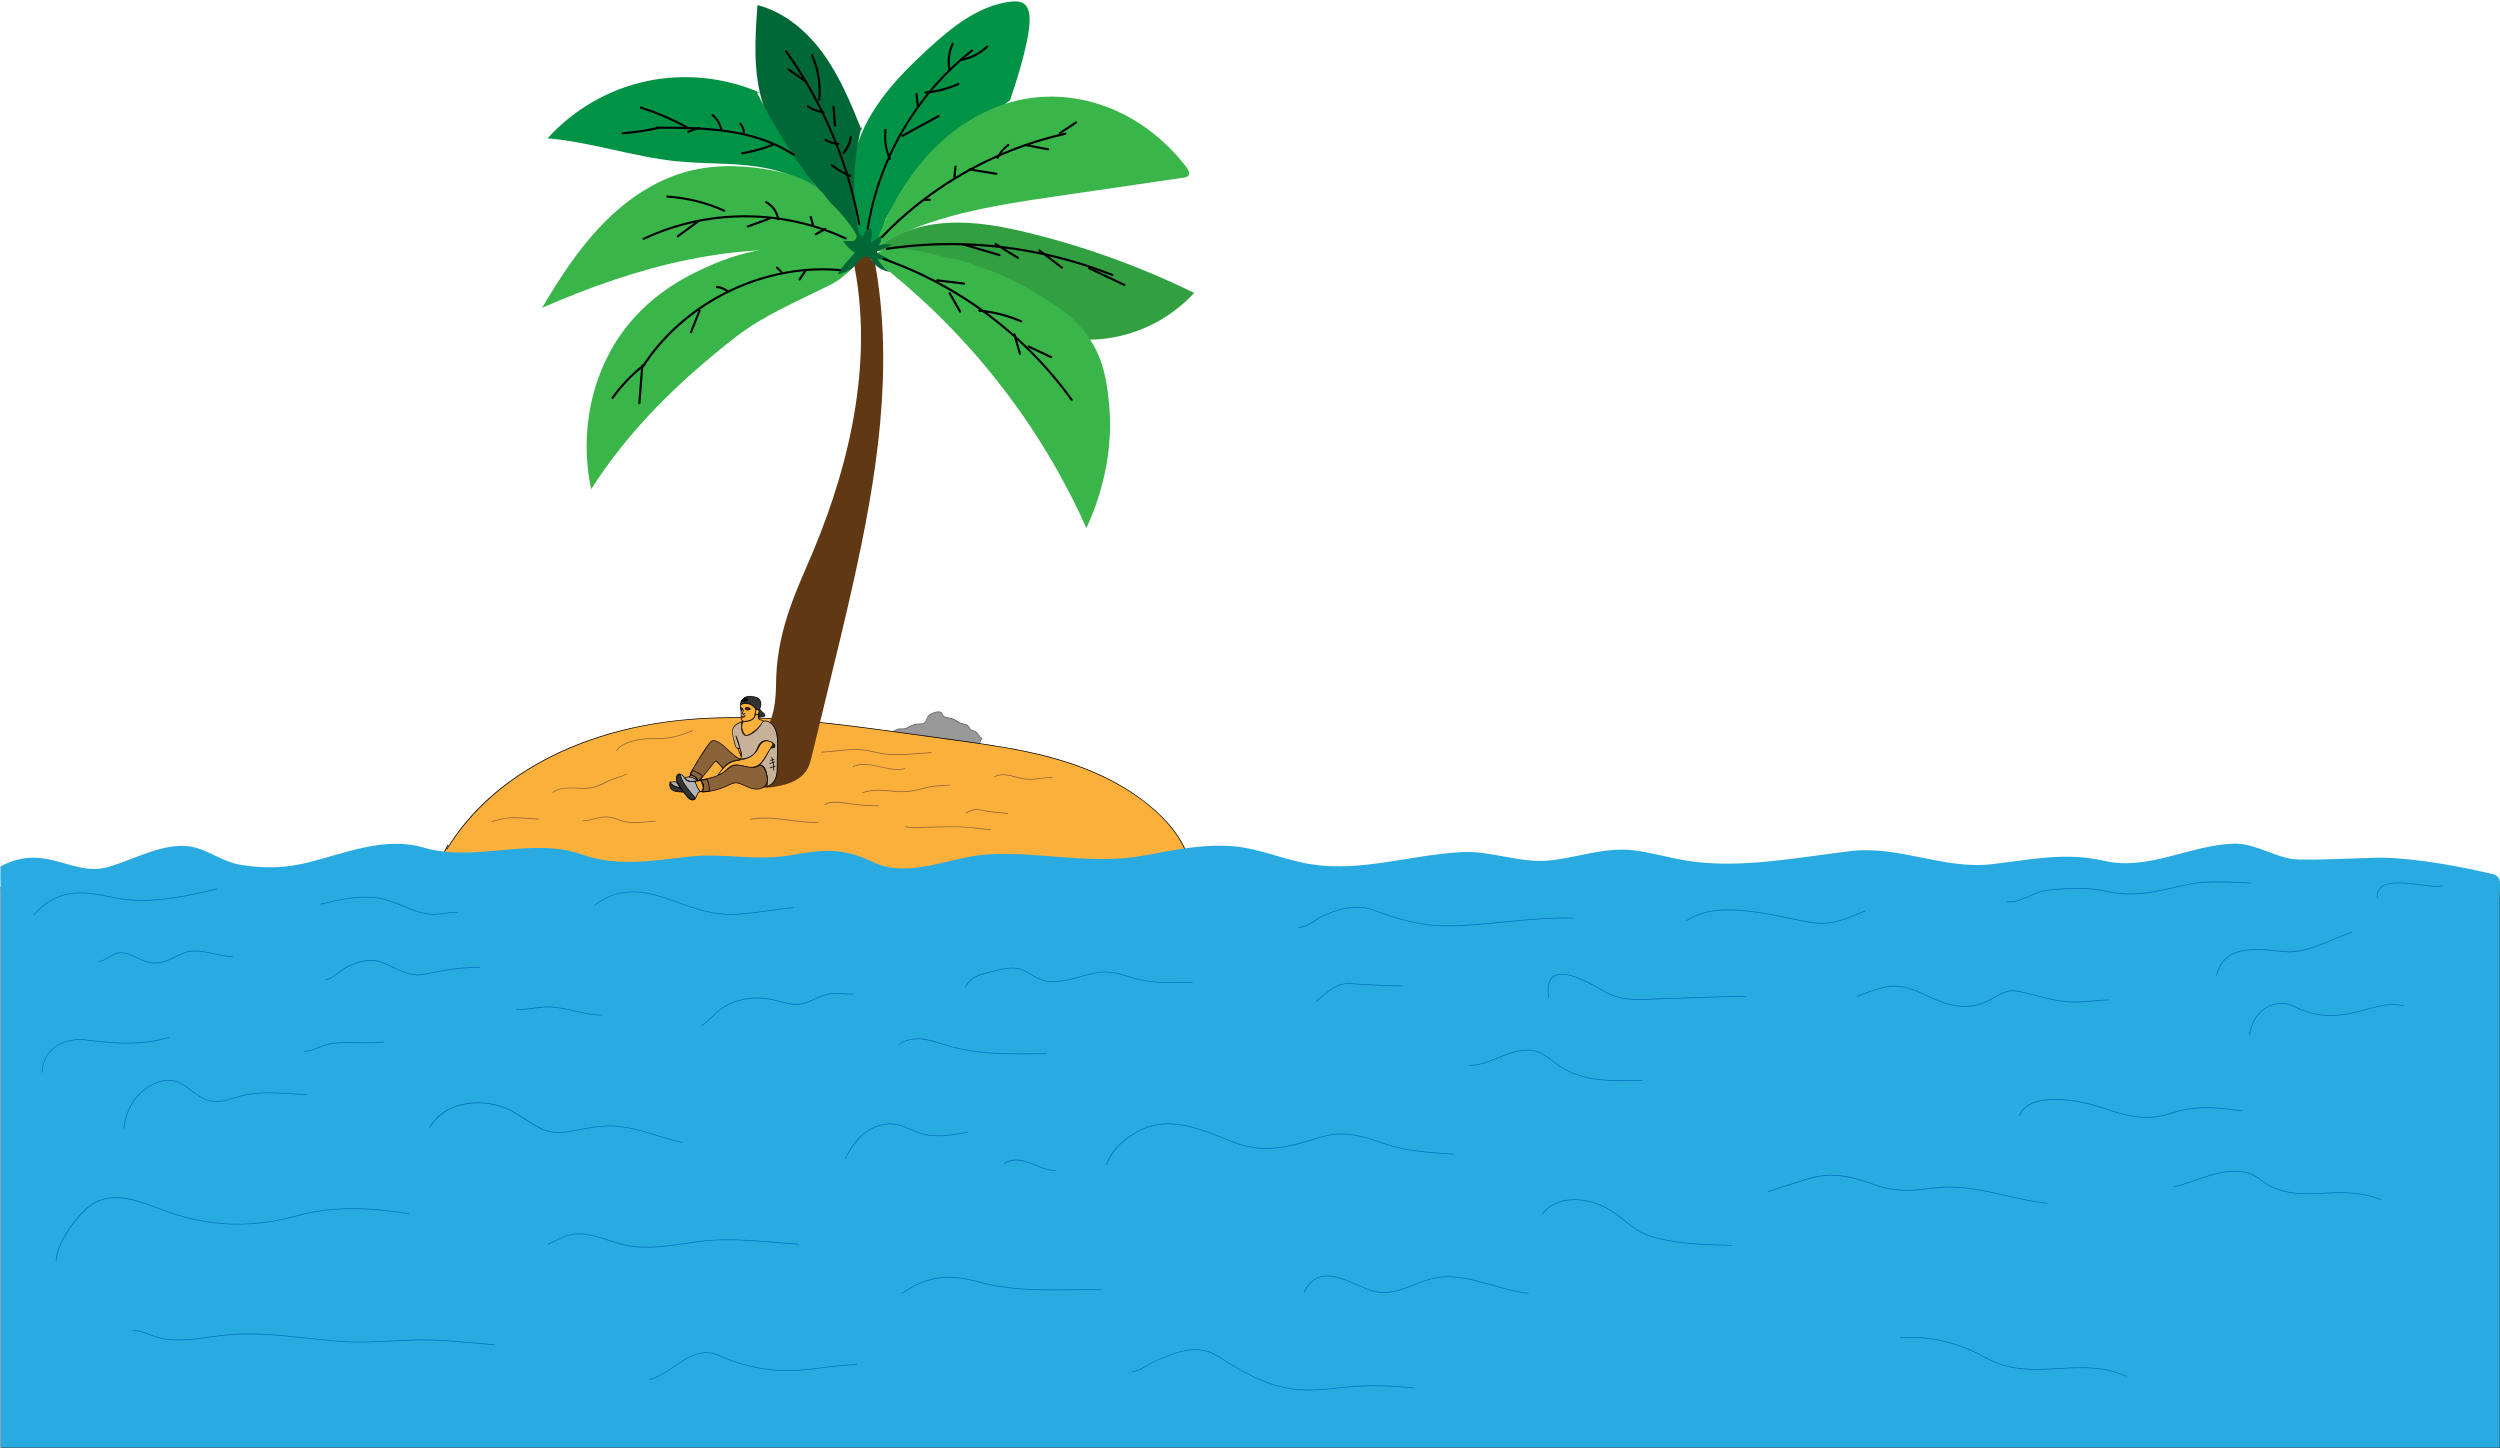<?xml version="1.0" encoding="utf-8"?>
<!-- Generator: Adobe Illustrator 22.0.1, SVG Export Plug-In . SVG Version: 6.00 Build 0)  -->
<svg version="1.1" id="Layer_1" xmlns="http://www.w3.org/2000/svg" xmlns:xlink="http://www.w3.org/1999/xlink" x="0px" y="0px"
	 viewBox="0 0 8192 4744.6" style="enable-background:new 0 0 8192 4744.6;" xml:space="preserve">
<style type="text/css">
	.st0{fill:#999999;}
	.st1{fill:#666666;}
	.st2{fill:#FBB03B;}
	.st3{fill:#603813;}
	.st4{fill:#32A041;}
	.st5{fill:#39B54A;}
	.st6{fill:#009245;}
	.st7{fill:#006837;}
	.st8{fill:#333333;}
	.st9{fill:#C7B299;}
	.st10{fill:#8C6239;}
	.st11{fill:#B3B3B3;}
	.st12{fill:#29ABE2;stroke:#000000;stroke-miterlimit:10;}
	.st13{fill:#29ABE2;}
	.st14{fill:#0071BC;}
</style>
<g>
	<path class="st0" d="M2872.2,2424.3c10.4-8.7,18.3-16.5,31.1-19.2c5.5-1.2,11.6-1.2,17-3.1c7.6-2.7,12.4-9.2,19.8-12
		c8.1-3.1,14-0.6,22.4-1.4c8.2-0.8,10.6-2.9,17.9-7.2c8.5-4.9,17.5-7.5,27.1-8.7c6.1-0.7,15.6,0.8,20.7-2.6
		c8.9-5.9,8.5-20.2,17.5-26.9c7.7-5.7,29-14.2,38.1-8.2c5.2,3.4,3.9,10.2,10.9,14.3c5.9,3.4,13.8,3,20.2,4.5
		c13.1,2.9,21,11.2,33.1,16.4c7.4,3.2,17.5,2.6,23.4,8c5.5,4.9,3.8,10.6,13.1,15.1c6.1,3,10.5,2,16.5,7.7
		c6.5,6.3,8.1,15.1,16.9,18.8c-9.9,14.4-10,22.1,1.9,36.4c5.9,7.2,13.3,9.6,19.9,15.1c6.2,5.3,8.8,13.2,12.6,20.2
		c-10.6,7.3-32.1,4.3-44.9,4.9c-15.1,0.7-30.5,1.8-45.8,2.2c-45.3,1.2-90.4,3.3-135.8,1.4c-45.8-1.9-90.9-3-136.4-9.6
		c-16.4-2.4-32.8-4.6-49.3-6.2c-9-0.9-18.7,0.3-14.7-12.3c4.1-12.6,21.6-11.8,29.2-19.9c4.3-4.6,4.9-10.7,8.4-15.7
		c3.7-5.5,9.3-6.8,10.4-14.3"/>
	<g>
		<path class="st1" d="M2873,2425.1c5.7-4.9,11.3-10,17.9-13.9c6.9-4.1,14.1-5.3,21.9-6.4c7.6-1.1,12.9-4.1,19-8.5
			c3.1-2.3,6.2-4.5,10-5.7c4.1-1.4,8.3-1.1,12.5-0.9c6.3,0.3,12.7,0.1,18.5-2.7c6.9-3.3,12.9-7.7,20.3-10c7.1-2.3,14.2-3.3,21.6-3.3
			c5.5,0,11.5,0,15.9-3.9c4-3.5,5.8-8.7,7.8-13.5c2.6-6.3,5.7-11.2,11.7-14.5c5.1-2.9,10.7-5.1,16.4-6.5c5.2-1.3,12.7-2.6,17.1,1.2
			c4.2,3.5,4.5,9.8,9.2,13.2c5.7,4,13.2,3.7,19.8,4.9c14.3,2.5,24.3,13.8,37.9,17.9c7.5,2.2,17.1,2,22.1,9.1c1.5,2.2,2.5,4.9,4.1,7
			c1.9,2.6,4.5,4.5,7.5,5.9c2.9,1.4,6.1,1.9,9,3c4.5,1.7,7.9,5.1,10.6,9.1c3.8,5.6,6.8,11.2,13.2,14.2c-0.2-0.6-0.3-1.1-0.4-1.7
			c-3.7,5.6-7.7,11.9-7.3,18.8c0.2,6.5,4.1,12.3,8.1,17.3c5.1,6.5,11.9,10,18.6,14.7c7.8,5.6,11,14,15.2,22.2
			c0.2-0.6,0.3-1.1,0.4-1.7c-11.2,7.3-27.3,4.7-40,4.7c-18.3,0-36.5,1.8-54.8,2.3c-38.4,1-76.9,2.7-115.3,1.8
			c-37.3-0.8-74.8-2.4-111.9-5.5c-19.6-1.7-39-4.5-58.4-7.1c-8.8-1.2-17.6-2.3-26.5-3.2c-3.2-0.3-6.4-0.6-9.6-0.9
			c-2.5-0.2-6.1-0.2-8.1-2c-2.8-2.6-1-7.9,0.5-10.6c1.7-3.1,4.5-5.2,7.6-6.8c5.4-2.9,11.6-4.1,16.8-7.6c6.1-4,7.4-10.6,10.8-16.7
			c3.4-6.4,10.4-9.1,11.8-16.7c0.2-1.5-2-2.2-2.3-0.6c-1.4,7.1-8.3,10-11.6,16.1c-3.6,6.6-4.9,13.3-12.1,17.1
			c-9.8,5.1-22.7,6.7-25,19.6c-2.2,12.4,14,10.6,21.9,11.5c19.9,2.1,39.5,5.3,59.4,7.7c39.1,4.6,78.4,5.8,117.7,7.4
			c40,1.7,80,0.4,120-0.8c22.2-0.6,44.3-2.2,66.5-2.7c14-0.3,31.3,3,43.6-5c0.6-0.4,0.7-1,0.4-1.7c-3.2-6.2-5.7-13-10.5-18.3
			c-5-5.6-12.3-8.4-17.9-13.2c-5.5-4.6-11.2-11.9-12.7-19.1c-1.4-7.4,2.8-14.2,6.7-20.1c0.3-0.5,0.2-1.4-0.4-1.7
			c-6.8-3-9.4-9.4-13.6-15.1c-3.9-5.3-8.6-7.8-14.7-9.6c-3.8-1.1-7.7-2.7-10.4-5.8c-1.8-2.2-2.8-4.8-4.3-7.2
			c-3.1-5-8.1-7.3-13.7-8.6c-3.2-0.8-6.5-1.3-9.6-2.2c-4-1.1-7.7-3.1-11.3-5.3c-6-3.5-11.7-7.6-18.2-10.2
			c-7.1-2.9-14.5-2.7-21.8-4.5c-4.1-1-7.6-2.9-9.8-6.5c-1.4-2.5-2.2-5.3-4-7.6c-6.5-8.1-20.5-3.8-28.4-0.9
			c-4.7,1.8-9.5,3.9-13.5,6.9c-4.6,3.5-6.9,8.7-9,13.9c-2.6,6.1-5.3,13.1-12.6,14.6c-6.6,1.4-13.6,0.3-20.3,1.4
			c-7.7,1.4-15.2,3.7-22.1,7.6c-6.7,3.7-12.1,7.3-19.9,7.8c-8.3,0.5-16-1.4-23.8,2.6c-7.9,4-13.2,10.5-22.3,12.3
			c-8.5,1.6-16.4,2.2-24.2,6.5c-7.1,4-13.2,9.6-19.4,14.8C2870.1,2424.4,2871.8,2426.1,2873,2425.1L2873,2425.1z"/>
	</g>
</g>
<g>
	<path class="st2" d="M1464.3,2782.6c152-250.4,447.2-384.7,738.1-419.3c291-34.7,584.3,15.5,874.6,55
		c136.6,18.6,274.2,35,405.9,75.4s258.8,107.1,349.1,211.1c50.4,58,89.4,139.8,58.7,210.3c-30.7,70.2-115,96.9-190,112.7
		c-762.5,161.8-1553.1,37.9-2322.6-86.3c29.9-57.4,59.7-114.9,89.6-172.3"/>
	<g>
		<path d="M1465.3,2783.1c79.7-130.5,199.5-230.8,335.1-299.8c141.6-72.1,298.1-111.1,456-124.4c196.2-16.5,393.2,2.8,587.7,28.4
			c98.3,12.9,196.4,27.1,294.6,40.4c95.2,12.9,190.5,26.6,283.8,50.3c83.7,21.2,165.7,50.7,241,93.3c71.5,40.4,140.7,93.6,188.8,161
			c47,65.8,73.2,159,9.1,223.4c-54.5,54.8-140.8,67.4-213.3,81.6c-190.1,37.1-383.3,56.9-576.8,63.7
			c-192.7,6.8-385.6,0.6-577.8-13.8c-195.1-14.7-389.5-37.8-583.2-65c-95.8-13.5-191.5-27.9-287.1-42.9
			c-48.1-7.5-96.1-15.1-144.2-22.9c-24-3.8-48-7.7-71.9-11.6c-5.6-0.9-11.2-1.8-16.7-2.7c-1.2-0.2-6.4-0.3-7.2-1.2
			c-3.7-3.8-0.5-4.3,0.6-7.8c3.3-11.9,12.7-24.4,18.4-35.3c22.2-42.7,44.4-85.4,66.6-128.1c0.7-1.4-1.4-2.6-2.1-1.2
			c-29.9,57.4-59.7,114.9-89.6,172.3c-0.3,0.6-0.1,1.6,0.7,1.8c190.8,30.8,381.6,61.4,573,87.6c190,26.1,380.5,48,571.8,61.5
			c192.1,13.6,385.1,18.7,577.6,10.6c189.7-7.9,378.9-28.7,565.1-66c67.2-13.5,143.9-27.1,195.3-76.5c54-52,49.4-127.8,17.1-190.4
			c-35.6-69-97.7-124.5-161-167.8c-66.2-45.2-139.9-78.7-216-103.6c-89.6-29.3-182.6-46.6-275.7-60.5
			c-95.7-14.3-191.6-26.5-287.4-39.9c-193.1-26.9-387.7-51.9-583.1-46.6c-162,4.5-323.3,31.3-473.8,92.8
			c-135.8,55.5-262.2,138.6-356.3,252.2c-22.5,27.1-42.9,55.8-61.2,85.9C1462.5,2783.3,1464.5,2784.5,1465.3,2783.1L1465.3,2783.1z"
			/>
	</g>
</g>
<g>
	<g>
		<g>
			<path class="st3" d="M2471,2579c29.1,4.1,52.5,1.7,67.4-0.9c19.2-3.4,83.9-12.4,108.6-60.9c6.6-12.9,10.1-27,13.4-41.1
				c18.1-74,36-148.1,54.1-222.1c27.7-114.4,55.7-228.9,81.3-343.8c76.8-344.3,134.7-701.5,71.2-1048.6c-4.9-4.2-9.9-8.5-14.8-12.5
				c18.1-8.9,9.2-43-10.8-42.1c-6.1,12.9-24,18.8-36.4,12c1.6,8.5,3.5,16.9,5.2,25.4c-5.2,1.4-10.3,2.8-15.3,4
				c68.6,319.8-4,655.4-130,957.4c-48.4,115.9-114.9,245.2-121.3,411.7c-2,51.8,2.2,112.4-35.1,178.4
				c-40,70.8-103.5,105.2-92.5,143.5C2422.2,2561,2448.6,2572.5,2471,2579z"/>
		</g>
		<g>
			<path class="st4" d="M3572.6,1113.2c40-0.8,103.8-7.2,175.2-37.3c82.8-34.9,136.8-85.3,165.3-116.2
				c-171.1-83.9-351.1-149.5-535.8-195.1c-87.7-21.6-177.7-39-267.9-34.5s-181.7,32.2-249.6,91.9c81.8-1.4,222.5,6.7,381.4,71.7
				c157.3,64.4,262.7,156,320.1,213.9"/>
		</g>
		<g>
			<path class="st5" d="M2876.1,859.2c114.6,89.2,256.7,217.3,394.6,392.7c138.7,176.4,229.8,345.7,289.5,478.7
				c43.1-94.8,92.7-245.2,72.6-420.9c-6.8-59.1-15.2-126.3-60.2-196.5c-50.3-78.5-119-118.2-203.5-167.1
				c-81.4-47-151.2-70.2-198-85.5c-62.6-20.4-34.3-5.2-150-36c0,0-53.2-14.2-114.4-6.1c-14.2,1.9-30.8,5.4-35.3,17
				C2868,844.4,2873,854.1,2876.1,859.2z"/>
		</g>
		<g>
			<path class="st6" d="M3309.5,328.8c8.9-25.6,64.7-188.1,64.4-264.6c-0.1-34.5-11.6-46.6-17.2-51c-12.2-9.6-29.6-9.6-45.1-7.8
				c-104.8,12.7-192.2,83.4-270,154.6c-108.3,99.2-215.3,214.1-243,358.4c-17.2,89.8-1.6,182.4,13.9,272.6c1.2,7.3,2.8,15,8,20.2
				c10,10,31.2-1.4,34.5-3.1c17.1-8.8,25.2-24.5,30.4-35c8.6-17.4,7.7-25.8,12.8-42.9c5.4-18.4,15.2-33,34.5-61.5
				c21.9-32.3,42.2-57.5,49.5-66C3018.1,560.6,3137.5,455.5,3309.5,328.8z"/>
		</g>
		<g>
			<path class="st5" d="M2863.9,811.5c179.5-106,392-138.2,598.3-168.5c138.7-20.2,277.5-40.7,416.2-60.9c5.6-0.7,11.8-1.9,15.3-6.3
				c6.6-7.8,0.5-19.5-5.6-27.5c-59.5-77.6-136.5-141.9-225.1-182.8s-188.7-57.8-285.5-44.4c-123.9,17.2-238.1,83.7-324.8,173.9
				S2905.1,697.8,2863,815.5c17.6-4,33.6-14.1,44.9-28.2"/>
		</g>
		<g>
			<path class="st7" d="M2824.4,428.7c-34.8-86-70-173.2-123.9-248.9S2571.8,39.7,2482,16.7c-7.8,108.8-15,220.9,18.3,324.8
				c57.8,179.3,224.4,299.4,322.9,460.2c-32.4-126.4-32.2-260.9,0.2-387.1"/>
		</g>
		<g>
			<path class="st6" d="M2490,303.7c-116.1-50.8-248.2-64.2-372-37.6c-123.9,26.6-239,93.1-323.8,187.1
				c142.2,12,279.2,60.4,421.4,75c85.3,8.7,171.6,5.2,256.6,16.5c85.1,11.3,171.3,40.4,230.5,102.7
				c-86.5-105.8-161.2-221.4-222.1-343.8"/>
		</g>
		<g>
			<path class="st5" d="M2714.5,657.3c-35.7-58.5-107.2-83.7-174.4-97.3c-93.5-18.8-191.5-23-284.1,0.9
				c-108.8,28.2-204.9,94.2-283,175.1c-78,80.8-139.6,175.8-196.7,272.6c154.9-67.7,315.4-124.6,481.1-158.2
				c165.7-33.6,337.2-43.5,504.3-17.6c10.6,1.6,21.9,3.3,31.7-0.9c14.6-6.1,21.4-23.7,19.7-39.5c-1.6-15.7-10.1-29.6-19-42.8
				c-52.9-78-128.1-140.5-214.1-178.8"/>
		</g>
		<g>
			<path class="st5" d="M2802.9,823.2c-72.9-15.6-265.3-46.4-475.2,46.6c-72.3,32-236.5,105.6-333.5,292.1
				c-69.8,134.2-88.8,293.3-57.1,441.3c122.9-194.4,290.9-356.7,472.4-498c95.6-74.5,210.4-120.7,318.4-175.6
				c0,0,30.7-15.6,62.1-48.3c5.9-6.2,13.9-15.5,20.2-29c4-8.6,6-16.3,7.1-21.6C2812.5,828.2,2807.7,825.7,2802.9,823.2z"/>
		</g>
		<g>
			<path class="st7" d="M2801.2,828.4c-6.2-4-13.6-9.6-21.2-17.1c-7.6-7.5-13.2-15-17.3-21.2c8.5,0,16.7-0.2,25.1-0.2
				c3.3,0,6.6,0,9.9-1.2c6.8-2.8,10.3-10.8,10.1-18.1c-0.2-7.3-3.5-14.1-6.8-20.9c7.5,8.9,15.3,17.9,22.8,26.8
				c7.1-3.5,8.9-12.2,12.7-19.3c3.8-7.1,13.6-12.5,18.8-6.6c2.1,2.6,2.4,6.3,2.1,9.6c-0.5,12.2-1.9,24.2-4.2,36.2
				c10.8-7.8,21.4-15.5,32.2-23.3c4.2,11,0.9,24.4-7.8,32.2c14.8-5.9,31.5-6.8,46.8-2.8c-15.3,6.1-30.3,12.2-45.6,18.3
				c-2.4,0.9-4.9,2.4-4.9,4.7c-0.2,2.6,2.4,4.5,4.7,5.6c12.7,6.6,25.6,13.4,38.3,20c-13.9,1.9-28.2,0.5-41.6-4.2
				c4.1,7.7,10.6,17.8,20.5,27.8c7.3,7.4,14.7,12.8,20.8,16.7c-25.5-4.9-40-15.2-48.6-23.9c-12.7-12.8-16.3-26.1-27.7-26.8
				c-10.4-0.7-20.5,9.5-25.3,14.2c-5.2,5.2-7.1,9.1-16,18c-3.6,3.6-6.8,6.5-9,8.3c-4.2,2.5-10,5.6-17,8.7c-12.5,5.4-23.8,10.4-26,8
				C2744.4,895.1,2753.4,879.9,2801.2,828.4z"/>
		</g>
	</g>
	<g>
		<g>
			<path d="M2753.2,881.5c-198.6-17.2-400.7,56.9-545.5,192.9c-40.9,38.3-76.8,81.8-106.9,129c-2.4,3.8,3.8,7.3,6.1,3.5
				c106-165.9,285.3-279.9,479.2-311.9c55.2-9.2,111.6-11.3,167.3-6.3C2757.7,889.1,2757.7,882,2753.2,881.5L2753.2,881.5z"/>
		</g>
	</g>
	<g>
		<g>
			<path d="M2101.1,1197.9c-3.3,41.1-6.3,82.3-9.6,123.4c-0.5,4.5,6.8,4.5,7.1,0c3.3-41.1,6.3-82.3,9.6-123.4
				C2108.4,1193.2,2101.3,1193.2,2101.1,1197.9L2101.1,1197.9z"/>
		</g>
	</g>
	<g>
		<g>
			<path d="M2109.8,1191.8c-40.4,31.5-75.9,68.6-105.8,110.5c-2.6,3.8,3.5,7.3,6.1,3.5c29.4-41.4,64.6-77.8,104.6-109
				C2118.2,1193.9,2113.3,1188.9,2109.8,1191.8L2109.8,1191.8z"/>
		</g>
	</g>
	<g>
		<g>
			<path d="M2288.9,1017.1c-9.4,23.5-18.8,47-28.2,70.5c-1.6,4.2,5.2,6.1,6.8,1.9c9.4-23.5,18.8-47,28.2-70.5
				C2297.3,1014.8,2290.5,1012.9,2288.9,1017.1L2288.9,1017.1z"/>
		</g>
	</g>
	<g>
		<g>
			<path d="M2386.4,952c-10.8-9.2-23.5-14.3-37.8-15c-4.5-0.2-4.5,6.8,0,7.1c12.2,0.7,23.5,5.2,32.7,13.2
				C2384.7,960,2389.7,955.1,2386.4,952L2386.4,952z"/>
		</g>
	</g>
	<g>
		<g>
			<path d="M2562.6,888.6c-4.7-4.7-9.4-9.4-14.1-14.1c-3.3-3.3-8.2,1.9-4.9,4.9c4.7,4.7,9.4,9.4,14.1,14.1
				C2560.8,896.8,2565.7,891.9,2562.6,888.6L2562.6,888.6z"/>
		</g>
	</g>
	<g>
		<g>
			<path d="M2638.1,882.3c-7.1,10.6-14.1,21.2-21.2,31.7c-2.6,3.8,3.5,7.3,6.1,3.5c7.1-10.6,14.1-21.2,21.2-31.7
				C2646.8,882,2640.7,878.5,2638.1,882.3L2638.1,882.3z"/>
		</g>
	</g>
	<g>
		<g>
			<path d="M2773.4,778.6c-161.9-76.1-349.5-93.3-523.1-50.1c-49.1,12.2-97.1,29.4-142.9,51c-4,1.9-0.5,8,3.5,6.1
				c160-75.7,345.7-93.1,517.5-51c48.6,12,96.1,28.7,141.2,49.8C2773.9,786.6,2777.4,780.5,2773.4,778.6L2773.4,778.6z"/>
		</g>
	</g>
	<g>
		<g>
			<path d="M2374.9,687.4c-59.7-26.8-123.1-42.5-188.5-46.8c-4.5-0.2-4.5,6.8,0,7.1c63.9,4,126.4,19.5,185,45.8
				C2375.3,695.4,2379.1,689.3,2374.9,687.4L2374.9,687.4z"/>
		</g>
	</g>
	<g>
		<g>
			<path d="M2553.2,717.5c-3.8-24.9-18.8-46.3-40.9-58c-4-2.1-7.5,4-3.5,6.1c20.7,11.3,34.3,30.8,37.8,54.1
				C2547.1,723.9,2554,722,2553.2,717.5L2553.2,717.5z"/>
		</g>
	</g>
	<g>
		<g>
			<path d="M2667,734.7c-2.4-8.2-4.7-16.5-7.1-24.7c-1.2-4.5-8-2.6-6.8,1.9c2.4,8.2,4.7,16.5,7.1,24.7
				C2661.6,741,2668.4,739.1,2667,734.7L2667,734.7z"/>
		</g>
	</g>
	<g>
		<g>
			<path d="M2286.5,722c-22.3,16.5-44.7,32.7-67.2,49.1c-3.5,2.6,0,8.7,3.5,6.1c22.3-16.5,44.7-32.7,67.2-49.1
				C2293.8,725.5,2290.3,719.4,2286.5,722L2286.5,722z"/>
		</g>
	</g>
	<g>
		<g>
			<path d="M2519.6,713.3c-23.5,8.5-46.8,16.9-70.3,25.4c-4.2,1.4-2.4,8.2,1.9,6.8c23.5-8.5,46.8-16.9,70.3-25.4
				C2525.7,718.7,2524.1,711.9,2519.6,713.3L2519.6,713.3z"/>
		</g>
	</g>
	<g>
		<g>
			<path d="M2702.7,747.1c-10.6,5.9-21.2,11.8-31.7,17.6c-4,2.1-0.5,8.2,3.5,6.1c10.6-5.9,21.2-11.8,31.7-17.6
				C2710.2,750.9,2706.7,745,2702.7,747.1L2702.7,747.1z"/>
		</g>
	</g>
	<g>
		<g>
			<path d="M2892.1,779.3c126-131.4,282.2-232.9,453.3-294.9c47.9-17.4,96.8-31.7,146.6-42.8c4.5-0.9,2.6-7.8-1.9-6.8
				c-177.7,39.7-345.2,120.3-487.4,233.8c-40.9,32.7-79.4,67.9-115.6,105.5C2883.9,777.7,2889.1,782.6,2892.1,779.3L2892.1,779.3z"
				/>
		</g>
	</g>
	<g>
		<g>
			<path d="M3271.7,519.2c7.8-16.5,19-30.6,34.1-41.1c3.8-2.6,0.2-8.7-3.5-6.1c-16,11.3-28.2,25.9-36.4,43.5
				C3263.7,519.9,3269.8,523.4,3271.7,519.2L3271.7,519.2z"/>
		</g>
	</g>
	<g>
		<g>
			<path d="M3359.3,478.5c24.7,4.7,49.4,9.4,74,14.1c4.5,0.9,6.3-5.9,1.9-6.8c-24.7-4.7-49.4-9.4-74-14.1
				C3356.7,471,3354.9,477.8,3359.3,478.5L3359.3,478.5z"/>
		</g>
	</g>
	<g>
		<g>
			<path d="M3474.7,439.5c17.6-11.8,35.3-23.5,52.9-35.3c3.8-2.6,0.2-8.7-3.5-6.1c-17.6,11.8-35.3,23.5-52.9,35.3
				C3467.4,436,3471,442.1,3474.7,439.5L3474.7,439.5z"/>
		</g>
	</g>
	<g>
		<g>
			<path d="M3176,558.6c29.4,4.7,58.8,9.6,88.1,14.3c4.5,0.7,6.3-6.1,1.9-6.8c-29.4-4.7-58.8-9.6-88.1-14.3
				C3173.7,551.1,3171.6,557.9,3176,558.6L3176,558.6z"/>
		</g>
	</g>
	<g>
		<g>
			<path d="M3131.1,581c1.2-11.8,2.4-23.5,3.5-35.3c0.5-4.5-6.6-4.5-7.1,0c-1.2,11.8-2.4,23.5-3.5,35.3
				C3123.6,585.4,3130.7,585.4,3131.1,581L3131.1,581z"/>
		</g>
	</g>
	<g>
		<g>
			<path d="M3032.4,658.5c4.7,0,9.4,0,14.1,0c4.5,0,4.5-7.1,0-7.1c-4.7,0-9.4,0-14.1,0C3028,651.5,3027.7,658.5,3032.4,658.5
				L3032.4,658.5z"/>
		</g>
	</g>
	<g>
		<g>
			<path d="M2906.7,818.6c193.6-28.4,392.9-16.7,581.9,34.3c53.1,14.3,105.3,31.7,156.3,51.9c4.2,1.6,6.1-5.2,1.9-6.8
				c-183.5-72.9-381.7-107.4-579.1-101.1c-54.5,1.9-109,6.8-162.9,14.8C2900.4,812.5,2902.2,819.3,2906.7,818.6L2906.7,818.6z"/>
		</g>
	</g>
	<g>
		<g>
			<path d="M3404.2,823.7c24.7,18.8,49.4,37.6,74,56.4c3.5,2.8,7.1-3.3,3.5-6.1c-24.7-18.8-49.4-37.6-74-56.4
				C3404.2,814.8,3400.7,820.9,3404.2,823.7L3404.2,823.7z"/>
		</g>
	</g>
	<g>
		<g>
			<path d="M3259.9,802.3c24.7,15.3,49.4,30.6,74,45.8c3.8,2.4,7.5-3.8,3.5-6.1c-24.7-15.3-49.4-30.6-74-45.8
				C3259.7,793.9,3256.2,799.8,3259.9,802.3L3259.9,802.3z"/>
		</g>
	</g>
	<g>
		<g>
			<path d="M3151.3,803.1c41.1,12,82,24.2,123.1,36.2c4.5,1.2,6.1-5.4,1.9-6.8c-41.1-12-82-24.2-123.1-36.2
				C3148.8,795.1,3146.9,801.9,3151.3,803.1L3151.3,803.1z"/>
		</g>
	</g>
	<g>
		<g>
			<path d="M3567.1,882c38.5,18.3,76.8,36.4,115.4,54.8c4,1.9,7.8-4.2,3.5-6.1c-38.5-18.3-76.8-36.4-115.4-54.8
				C3566.6,874,3563.1,880.1,3567.1,882L3567.1,882z"/>
		</g>
	</g>
	<g>
		<g>
			<path d="M2894,851.9c191.3,67,365.9,180.5,505.3,327.6c39.5,41.6,76.1,86,109.5,132.5c2.6,3.8,8.7,0.2,6.1-3.5
				c-119.4-166.2-278.7-302.9-461.1-396c-51.2-26.1-104.1-48.6-158.2-67.7C2891.7,843.7,2889.8,850.5,2894,851.9L2894,851.9z"/>
		</g>
	</g>
	<g>
		<g>
			<path d="M3071.2,922.2c29.4,3.5,58.8,7.1,88.1,10.6c4.5,0.5,4.5-6.6,0-7.1c-29.4-3.5-58.8-7.1-88.1-10.6
				C3066.7,914.7,3066.7,921.7,3071.2,922.2L3071.2,922.2z"/>
		</g>
	</g>
	<g>
		<g>
			<path d="M3208.7,1021.6c46.8,4.2,92.6,16,135.8,34.5c4.2,1.9,7.8-4.2,3.5-6.1c-44.4-19.3-91.2-31.3-139.4-35.7
				C3204.2,1014.1,3204.2,1021.1,3208.7,1021.6L3208.7,1021.6z"/>
		</g>
	</g>
	<g>
		<g>
			<path d="M3368.5,1138.4c24.7,11.8,49.4,23.3,74.3,35c4,1.9,7.8-4.2,3.5-6.1c-24.7-11.8-49.4-23.3-74.3-35
				C3368,1130.4,3364.5,1136.5,3368.5,1138.4L3368.5,1138.4z"/>
		</g>
	</g>
	<g>
		<g>
			<path d="M3320.8,1096.8c5.9,21.2,12,42.3,17.9,63.5c1.2,4.5,8,2.6,6.8-1.9c-5.9-21.2-12-42.3-17.9-63.5
				C3326.2,1090.5,3319.4,1092.3,3320.8,1096.8L3320.8,1096.8z"/>
		</g>
	</g>
	<g>
		<g>
			<path d="M3108.8,962.4c11.5,20.2,22.8,40.2,34.3,60.4c2.4,4,8.2,0.5,6.1-3.5c-11.5-20.2-22.8-40.2-34.3-60.4
				C3112.8,954.9,3106.7,958.4,3108.8,962.4L3108.8,962.4z"/>
		</g>
	</g>
	<g>
		<g>
			<path d="M2846.5,749.9c28.2-177.7,109.3-345.7,230.1-478.7c34.1-37.4,71.2-72.1,110.9-103.4c3.5-2.8-1.4-7.8-4.9-4.9
				c-141,111.4-247.9,264.4-305.5,434.5c-16.7,49.1-28.9,99.6-37.1,150.9C2839,752.5,2845.8,754.4,2846.5,749.9L2846.5,749.9z"/>
		</g>
	</g>
	<g>
		<g>
			<path d="M3114.7,227.3c-5.4-28-2.1-56.2,10.1-82c1.9-4-4.2-7.8-6.1-3.5c-12.9,27.5-16.7,57.3-10.8,87.4
				C3108.8,233.6,3115.6,231.7,3114.7,227.3L3114.7,227.3z"/>
		</g>
	</g>
	<g>
		<g>
			<path d="M3150.9,199.3c32.7-5.9,62-20.9,86-43.9c3.3-3.1-1.6-8.2-4.9-4.9c-23,22.1-51.5,36.4-82.7,42.1
				C3144.5,193.2,3146.4,200,3150.9,199.3L3150.9,199.3z"/>
		</g>
	</g>
	<g>
		<g>
			<path d="M3032.2,306.9c38.1-3.3,75-12.9,110-28.7c4.2-1.9,0.5-8-3.5-6.1c-33.8,15-69.6,24.4-106.2,27.7
				C3027.7,300.1,3027.7,307.2,3032.2,306.9L3032.2,306.9z"/>
		</g>
	</g>
	<g>
		<g>
			<path d="M3011.3,350.4c-1.4-14.1-3.1-28.2-4.5-42.3c-0.5-4.5-7.5-4.5-7.1,0c1.4,14.1,3.1,28.2,4.5,42.3
				C3004.7,354.9,3011.7,354.9,3011.3,350.4L3011.3,350.4z"/>
		</g>
	</g>
	<g>
		<g>
			<path d="M2959.1,448c39.5-21.6,78.7-43,118.2-64.6c4-2.1,0.5-8.2-3.5-6.1c-39.5,21.6-78.7,43-118.2,64.6
				C2951.6,444,2955.1,450.1,2959.1,448L2959.1,448z"/>
		</g>
	</g>
	<g>
		<g>
			<path d="M2918.7,519.4c-12.7-29.8-17.2-61.6-13.6-93.8c0.5-4.5-6.6-4.5-7.1,0c-3.5,33.4,1.4,66.5,14.8,97.3
				C2914.5,527.1,2920.6,523.6,2918.7,519.4L2918.7,519.4z"/>
		</g>
	</g>
	<g>
		<g>
			<path d="M2819,734c-29.1-158.4-85.3-311.6-165.4-451.2c-23-40.2-48.2-79.2-75-116.8c-2.6-3.8-8.7-0.2-6.1,3.5
				c93.5,131.1,164.5,278.3,208.9,433.1c12.5,43.9,22.8,88.4,31,133.3C2812.9,740.3,2819.7,738.4,2819,734L2819,734z"/>
		</g>
	</g>
	<g>
		<g>
			<path d="M2687.9,326.9c5.2-50.5-3.3-101.1-24-147.6c-1.9-4.2-8-0.5-6.1,3.5c20.2,45.4,28,94.7,23,143.8
				C2680.4,331.4,2687.4,331.4,2687.9,326.9L2687.9,326.9z"/>
		</g>
	</g>
	<g>
		<g>
			<path d="M2739.6,411.5c-1.6-20.4-3.1-40.7-4.7-61.1c-0.2-4.5-7.3-4.5-7.1,0c1.6,20.4,3.1,40.7,4.7,61.1
				C2733,416,2740.1,416,2739.6,411.5L2739.6,411.5z"/>
		</g>
	</g>
	<g>
		<g>
			<path d="M2766.9,503.2c13.6-15.5,21.9-33.6,24.4-54.3c0.5-4.5-6.6-4.5-7.1,0c-2.4,18.6-10.1,35.3-22.6,49.1
				C2758.9,501.5,2763.8,506.7,2766.9,503.2L2766.9,503.2z"/>
		</g>
	</g>
	<g>
		<g>
			<path d="M2637.8,260.9c-17.2-12-34.5-24-51.7-36c-3.8-2.6-7.3,3.5-3.5,6.1c17.2,12,34.5,24,51.7,36
				C2638.1,269.6,2641.6,263.5,2637.8,260.9L2637.8,260.9z"/>
		</g>
	</g>
	<g>
		<g>
			<path d="M2698.5,364.3c-18.1-2.1-34.8-8.7-49.8-18.8c-3.8-2.6-7.3,3.5-3.5,6.1c16.2,10.8,34.1,17.4,53.3,19.7
				C2702.9,372,2702.9,365,2698.5,364.3L2698.5,364.3z"/>
		</g>
	</g>
	<g>
		<g>
			<path d="M2747.1,467.7c-14.6-0.7-28-4.9-40.4-12.5c-4-2.4-7.5,3.8-3.5,6.1c13.6,8,28.2,12.5,43.9,13.4
				C2751.6,475,2751.6,467.9,2747.1,467.7L2747.1,467.7z"/>
		</g>
	</g>
	<g>
		<g>
			<path d="M2787.6,573.9c-21.4-9.2-41.4-20.9-59.7-35.3c-3.5-2.8-8.5,2.1-4.9,4.9c19,14.6,39.2,26.8,61.1,36.2
				C2788.3,581.9,2791.8,575.8,2787.6,573.9L2787.6,573.9z"/>
		</g>
	</g>
	<g>
		<g>
			<path d="M2602.8,504.1c-133.3-87.2-297.5-89.1-451.2-89.3c-4.5,0-4.5,7.1,0,7.1c152.5,0.2,315.4,1.6,447.7,88.4
				C2603.1,512.6,2606.6,506.5,2602.8,504.1L2602.8,504.1z"/>
		</g>
	</g>
	<g>
		<g>
			<path d="M2252.7,413.9c-48.6-26.3-99.4-47.9-151.8-64.9c-4.2-1.4-6.1,5.4-1.9,6.8c51.9,16.7,102.2,38.1,150.2,64.2
				C2253.1,422.1,2256.7,416,2252.7,413.9L2252.7,413.9z"/>
		</g>
	</g>
	<g>
		<g>
			<path d="M2366.6,423c-4.5-19-14.6-35.7-29.1-48.4c-3.3-3.1-8.5,1.9-4.9,4.9c13.9,12,23.3,27.5,27.5,45.4
				C2361,429.4,2367.8,427.5,2366.6,423L2366.6,423z"/>
		</g>
	</g>
	<g>
		<g>
			<path d="M2440.9,435c-0.2-12-4.7-23-12.7-32.2c-3.1-3.3-8,1.6-4.9,4.9c6.8,7.5,10.3,16.9,10.6,27.3
				C2433.9,439.5,2440.9,439.5,2440.9,435L2440.9,435z"/>
		</g>
	</g>
	<g>
		<g>
			<path d="M2288.6,415.8c-11.5,4.2-23,8.5-34.5,12.5c-4.2,1.6-2.4,8.5,1.9,6.8c11.5-4.2,23-8.5,34.5-12.5
				C2294.7,421.2,2292.9,414.3,2288.6,415.8L2288.6,415.8z"/>
		</g>
	</g>
	<g>
		<g>
			<path d="M2530.2,471.5c-32,12.7-65.1,21.6-98.9,27.3c-4.5,0.7-2.6,7.5,1.9,6.8c33.8-5.6,67-14.6,98.9-27.3
				C2536.3,476.6,2534.4,469.8,2530.2,471.5L2530.2,471.5z"/>
		</g>
	</g>
	<g>
		<g>
			<path d="M2155.4,415.8c-37.8,8.5-76.1,14.3-114.9,17.4c-4.5,0.2-4.5,7.3,0,7.1c39.2-3.1,78.3-8.9,116.8-17.6
				C2161.7,421.6,2159.8,414.8,2155.4,415.8L2155.4,415.8z"/>
		</g>
	</g>
</g>
<g>
	<g>
		<path class="st2" d="M2436.1,2364.6c-4.9,4.7-6.3,12-5.4,18.7c0.9,6.7,3.7,12.8,6.6,19c1.2,2.6,2.6,5.4,5.2,6.7
			c3.3,1.7,7.2,0.4,10.5-1.2c16.1-7.6,28.9-20.6,41.1-33.5c2.9-3,5.7-6.1,7.2-10c0.3-0.9,0.6-2,0-2.7c-0.6-0.9-1.8-1-2.7-1.1
			c-2.7-0.3-5.3-1-7.9-1.9c-2.1-0.7-4.1-1.8-5.1-3.7c-0.8-1.7-0.6-3.6-0.5-5.4c0.4-3.6,0.7-7.2,1.1-10.8c-1,2.2-3.1,3.7-5.4,3.9
			c-2.3,0.2-4.8-0.9-6.1-2.9c0.2,5.7-2.5,11.3-6.7,15.2c-4.1,3.9-9.6,6.3-15.1,7.7s-11.3,1.7-17,2.1"/>
		<g>
			<path d="M2435.2,2363.8c-7.6,7.9-6.9,19.2-3.4,28.8c3.1,8.6,7.1,21.3,18.6,17.5c10.6-3.5,20.2-11.5,28.5-18.9
				c4.6-4.2,9-8.7,13.4-13.2c3.5-3.7,7.7-7.4,9.7-12.2c2.4-5.5-1.1-6.1-5.7-7.1c-4.8-1-9.8-2.4-10-8.1c-0.2-4,0.9-8.3,1.3-12.2
				c0.2-1.2-1.7-1.6-2.2-0.6c-2.2,4-6.9,4.2-9.6,0.9c-0.7-0.8-2.1-0.2-2.1,0.9c0.2,19.5-22.9,22.8-37.6,23.7c-1.5,0.1-1.5,2.5,0,2.4
				c9.6-0.6,19.5-1.4,28-6.3c7.1-4.2,12-11.3,12-19.8c-0.7,0.3-1.4,0.6-2.1,0.9c3.9,4.6,10.4,3.9,13.4-1.4c-0.7-0.2-1.5-0.4-2.2-0.6
				c-0.4,3.8-1,7.7-1.2,11.5c-0.2,2.3-0.1,4.5,1.4,6.4c1.3,1.7,3.3,2.6,5.2,3.3c1.3,0.5,2.6,0.9,3.9,1.2c1.1,0.3,4.1,0.2,5,0.9
				c4.9,4-20.6,26.5-24.2,29.7c-4.9,4.3-10.1,8.3-15.8,11.7c-5.8,3.4-14.7,9.2-19.6,1.6c-6.8-10.7-12.9-28.5-2.8-39.1
				C2438,2364.3,2436.2,2362.7,2435.2,2363.8L2435.2,2363.8z"/>
		</g>
	</g>
	<g>
		<path class="st2" d="M2486.1,2337.6c0.7-2.1,1.5-4.1,1.6-6.4c0.1-2.2-0.6-4.5-2.2-6c-1.3-1.1-2.9-1.6-4.5-1.8
			c-1.3-0.2-2.8-0.1-3.6,1c-0.4,0.5-0.6,1.1-0.7,1.8c-0.6,2.2-1,4.4-1.6,6.5c-0.4,1.8-0.8,3.5-0.3,5.3c0.7,2.4,3.3,4,5.7,3.8
			C2482.9,2341.7,2485.1,2340,2486.1,2337.6"/>
		<g>
			<path d="M2487.3,2338c1.6-4.6,3.1-11.2-2-14.3c-4.1-2.6-8.8-1.8-10,2.9c-1.2,4.6-4.1,11.5,0.6,15c4.1,3,9.1,0.7,11.3-3.3
				c0.7-1.4-1.3-2.6-2.1-1.2c-1.9,3.3-7.5,5.5-9.3,0.6c-0.9-2.4,0.8-7.5,1.6-9.8c0.7-2.1,1.7-3.6,4.1-3c1.8,0.3,3.3,1.1,4.1,2.8
				c1.7,3,0.2,6.9-0.8,9.7C2484.4,2338.8,2486.7,2339.4,2487.3,2338L2487.3,2338z"/>
		</g>
	</g>
	<g>
		<path class="st8" d="M2486.7,2336.8c0.3,2.2-0.9,4.3-1.6,6.5c-0.7,2.2-0.8,4.9,1.1,6.1c1.3,0.9,3,0.6,4.5,0.4
			c3.6-0.6,7.2-1.2,10.8-1.8c1.8-0.3,3.9-0.8,4.9-2.4c0.6-1.2,0.5-2.8-0.2-4c-0.6-1.2-1.7-2.2-2.7-3.1c-2.9-2.6-5.7-5.1-8.5-7.7
			c-2.5-2.2-5-4.8-5.3-8.1c-0.2-2.6,1.2-5,2.2-7.4c1.9-4.9,2.2-10.5,0.6-15.5c-1.6-5-5-9.5-9.5-12.3c-4.5-2.7-9.6-3.7-14.8-4.6
			c-5.8-1-11.8-1.8-17.7-0.7c-6.5,1.1-12.4,4.5-16.8,9.4c-4.4,4.9-6.9,11.2-7.3,17.8c7.7-5,17.5-6.8,26.5-4.7s17,8,21.7,15.9
			c0.7,1.2,1.4,2.5,2.6,3.2c1.8,1,4,0.2,6,0.5c2.8,0.5,4.9,3.1,5.4,5.9c0.6,2.8,0,5.7-0.7,8.5"/>
		<g>
			<path d="M2485.5,2336.8c0,4-4.8,10.5,0.1,13.6c1.8,1.2,4.1,0.7,6.2,0.4c3.8-0.6,8.1-0.9,11.9-2.1c4.1-1.3,5.3-5.1,2.9-8.6
				c-3.7-5.3-10.4-8.3-14.2-13.7c-2.9-4.2-0.4-7.8,1-12c1-3.3,1.4-6.7,1.1-10.1c-0.6-5.5-2.9-10.8-6.9-14.7
				c-4.5-4.5-10.5-6.3-16.6-7.5c-6.8-1.3-14-2.4-20.9-1.1c-14,2.5-23.9,14.4-25,28.4c-0.1,0.9,1,1.5,1.8,1
				c12.1-7.6,27.7-7.2,38.9,1.9c2.4,1.9,4.5,4.2,6.3,6.8c1.1,1.7,2,3.7,3.5,5c1.9,1.6,3.9,1,6.2,1.1c6.8,0.7,6,8.2,4.8,13
				c-0.3,1.5,1.9,2.2,2.3,0.6c1.3-5.3,1.9-13.3-4.5-15.6c-1.5-0.6-2.9-0.2-4.4-0.3c-3.5-0.4-4.5-3.1-6.1-5.5
				c-2.1-2.9-4.5-5.3-7.3-7.5c-12-9.2-28.2-9.5-40.9-1.5c0.6,0.3,1.2,0.7,1.8,1c1.2-15.2,13.6-26.4,28.9-26.5
				c13.3-0.1,31,3,35.2,17.9c1.1,3.8,1,7.9,0.1,11.8c-0.8,2.9-2.6,5.6-2.9,8.7c-0.6,5,3.3,8.4,6.6,11.4c2.5,2.2,5,4.5,7.5,6.7
				c1.8,1.8,5.3,4.5,0.6,7.1c-0.8,0.4-2.6,0.6-3.4,0.6c-2.1,0.3-4.1,0.7-6.1,1c-1,0.2-2.1,0.3-3,0.5c-1.5-0.8-3-1.7-4.5-2.5
				c-0.6-1.4,1-3.8,1.4-5.1c0.5-1.5,0.7-2.6,0.7-4.2C2487.9,2335.2,2485.5,2335.2,2485.5,2336.8L2485.5,2336.8z"/>
		</g>
	</g>
	<g>
		<path d="M2441.3,2286.5c2.7,1.5,5.3,3.3,7.8,5.2c0.8,0.6,1.7,1.4,1.6,2.5c-0.1,1.4-1.8,2-3.2,2.3c-6.5,1.3-13.2,2.6-19.7,3.8
			c3.1-5.5,7.7-10,13.2-13.1"/>
		<g>
			<path d="M2440.6,2287.5c1.8,1,4.1,2.1,5.7,3.6c1.1,0.4,1.5,1.2,1.4,2.4c0.8,1.2,0.6,1.8-0.6,1.8c-0.7,0.6-2.9,0.6-3.8,0.7
				c-5.3,1-10.6,2.1-15.9,3.1c0.5,0.6,0.9,1.2,1.4,1.8c3.2-5.3,7.4-9.6,12.8-12.7c1.4-0.8,0.2-2.9-1.2-2.1
				c-5.7,3.3-10.3,7.8-13.6,13.6c-0.6,1,0.4,1.9,1.4,1.8c4.5-0.9,9.1-1.8,13.6-2.6c2.7-0.6,7.3-0.5,9.3-2.7
				c3.8-4.3-6.7-9.2-9.2-10.6C2440.5,2284.6,2439.3,2286.7,2440.6,2287.5L2440.6,2287.5z"/>
		</g>
	</g>
	<g>
		<path class="st2" d="M2426,2310c5.7-3.7,12.7-4.5,19.5-4.5c4.1,0.1,8.1,0.4,12,1.8c6.2,2.4,10.9,7.3,15.5,12.2
			c1.7,1.8,3.3,3.7,3.7,6.1c0.4,2.4-0.6,4.8-1.4,7.2c-1.9,6.5-1.1,14.1-5.3,19.5c-2,2.6-4.8,4.3-7.7,5.7c-7.3,3.6-15.4,5.5-23.5,5.7
			c-1.9,0-4-0.1-5.6-1.2c-1.4-1-2.2-2.7-2.7-4.4c-4.5-13.3-0.4-28.3-4.1-41.9c-0.4-1.4-0.8-2.6-0.8-4.1c0-1.4,0.6-2.9,1.9-3.4"/>
		<g>
			<path d="M2426.7,2311c12-7.5,29.7-5.6,39.9,3.7c2.6,2.4,5.9,5.2,7.8,8.2c2.4,4,0.2,7.7-0.6,11.9c-1.3,6.1-1,13.2-5.6,18
				c-4.9,4.9-13,7.3-19.6,8.7c-3.5,0.7-7.3,1.3-10.8,1c-5.3-0.3-6.4-5-7.3-9.4c-1.4-7.1-1-14.3-1-21.4c-0.1-3.3-0.2-6.6-0.6-9.9
				c-0.4-2.9-3.4-9.8-0.6-12c1.2-0.9,0.1-2.9-1.2-2.1c-4.9,3.5-1,10.6-0.5,15.4c0.9,7.5,0.2,15.1,0.6,22.6
				c0.3,5.2,0.6,12.9,4.5,16.9c3.7,3.9,11.4,2.2,16.1,1.4c6.7-1.1,13.9-3.4,19.5-7.4c4.8-3.4,6.7-8.3,7.7-14c0.5-3,0.8-6.1,1.5-9
				c0.8-3.1,2.3-6.3,1.2-9.6c-0.8-2.3-2.6-4.1-4.2-5.9c-2.6-2.8-5.2-5.5-8.2-7.8c-10.5-8.1-28.5-8.5-39.7-1.5
				C2424.1,2309.7,2425.3,2311.8,2426.7,2311L2426.7,2311z"/>
		</g>
	</g>
	<g>
		<path class="st8" d="M2427.9,2318.8c1.8,0.9,3.7,1.8,5.3,2.9c0.6,0.3,1.1,0.8,1.3,1.4c0.2,0.8-0.4,1.6-1,2.1c-1,0.8-2,1.5-3.1,1.9
			c-0.6,0.2-1.5,0.4-2-0.1c-0.2-0.2-0.3-0.6-0.4-1c-0.3-1.5-0.6-3-0.9-4.5c-0.2-0.7-0.2-1.4,0-2.1s1-1.1,1.7-0.8"/>
		<g>
			<path d="M2427.2,2319.9c1.5,0.7,2.9,1.4,4.3,2.3c0.2,0.2,1.4,0.8,1.6,1c0.3,0.9-1,1.7-1.5,2c-0.4,0.2-1.5,1.1-2,1
				c-0.6-0.2-0.5-0.4-0.6-1c-0.2-0.9-0.3-1.8-0.5-2.6c0-0.2-0.6-2.9-0.1-2.7c1.5,0.4,2.2-1.9,0.6-2.3c-1.1-0.3-2.2,0.1-2.8,1
				c-0.8,1.2-0.5,2.7-0.2,4c0.5,2.4,0.5,6.8,4,6.1c2.2-0.5,5.7-2.6,5.7-5.2c-0.1-1.4-1-2.2-2.2-2.8c-1.6-1-3.3-2-5.1-2.8
				C2427.1,2317.2,2425.9,2319.2,2427.2,2319.9L2427.2,2319.9z"/>
		</g>
	</g>
	<g>
		<path class="st8" d="M2442.1,2321.4c-0.2,1.6,0.7,3.2,2.1,4.1c1.4,0.9,3,1.2,4.6,1.1c1.6-0.1,3.2-0.6,4.8-1c1-0.3,2-0.6,2.9-0.9
			c0.6-0.2,1.3-0.4,1.7-1c0.5-0.6,0.3-1.6-0.2-2.2c-0.5-0.6-1.2-1-1.9-1.3c-4.1-1.8-8.7-2-12.9-0.6c-0.4,0.2-0.9,0.3-1.1,0.6
			c-0.3,0.3-0.5,0.8-0.2,1.2"/>
		<g>
			<path d="M2440.9,2321.4c0.1,4.6,4.3,6.8,8.5,6.4c2.6-0.2,5.5-1,7.9-2c1.5-0.6,2.6-1.6,2.2-3.4c-1-6-19.9-6.9-18.9-0.5
				c0.2,1.5,2.6,0.9,2.3-0.6c-0.2-1.6,11.9-1.3,13.2,0.5c1.6,2.2-2.9,2.8-4.1,3.1c-3.1,0.8-8.7,1.6-8.8-3.4
				C2443.3,2319.9,2440.9,2319.9,2440.9,2321.4L2440.9,2321.4z"/>
		</g>
	</g>
	<g>
		<g>
			<path d="M2435.3,2327c-1.4,3.3-4.6,8.1-3.2,11.7c1,2.6,4.1,4.9,6.7,5.6c1.5,0.3,2.2-2,0.6-2.3c-3.1-0.7-5.8-3.7-4.9-7
				c0.7-2.5,2.1-4.9,3-7.3C2438.2,2326.2,2435.9,2325.5,2435.3,2327L2435.3,2327z"/>
		</g>
	</g>
	<g>
		<g>
			<path d="M2437.7,2339.4c1.1-0.3,2.2-0.2,3.3,0.2c1.4,0.7,2.6-1.4,1.2-2.1c-1.6-0.8-3.4-1-5.2-0.5
				C2435.5,2337.6,2436.2,2339.9,2437.7,2339.4L2437.7,2339.4z"/>
		</g>
	</g>
	<g>
		<g>
			<path d="M2429.8,2348.4c3.2-0.2,6.4-0.3,9.6-0.5c1.5-0.1,1.5-2.5,0-2.4c-3.2,0.2-6.4,0.3-9.6,0.5
				C2428.3,2346.1,2428.3,2348.5,2429.8,2348.4L2429.8,2348.4z"/>
		</g>
	</g>
	<g>
		<g>
			<path d="M2432.4,2351.4c2.2,0.1,4.3-0.1,6.5-0.5c1.5-0.3,0.9-2.6-0.6-2.3c-1.9,0.4-3.8,0.6-5.8,0.4
				C2430.9,2349,2430.9,2351.4,2432.4,2351.4L2432.4,2351.4z"/>
		</g>
	</g>
	<g>
		<g>
			<path d="M2442.2,2344.7c-1.4,0.5-2.6,0.9-4,1.4s-0.8,2.8,0.6,2.3c1.4-0.5,2.6-0.9,4-1.4
				C2444.3,2346.5,2443.7,2344.2,2442.2,2344.7L2442.2,2344.7z"/>
		</g>
	</g>
	<g>
		<path class="st9" d="M2434.2,2363.9c-6.9,2.5-14,4.9-20.1,9s-11.4,9.9-13.3,17c-1.7,6.4-0.6,13.1,0.7,19.5
			c2.1,10.4,4.6,20.6,7.5,30.9c1,3.6,2.2,7.4,4.9,10s7.6,3.3,10.1,0.6c-2.5-13.6-6.8-26.9-12.7-39.5c5.2,16,10.4,32,15.6,48
			c1.5,4.7,3,9.5,3.3,14.4c0.2,4.9-1.1,10.1-4.6,13.6c18.3-0.9,38.2-5.8,48.9-20.6c4.6-6.5,7.1-14.1,10.6-21.3s8.5-14.1,15.9-17
			c9.7-3.7,20.5,0.7,29.7,5.7c2.9,1.6,6,3.3,7.7,6.2s1.4,7.2-1.4,8.9c-2.2,1.4-5,0.8-7.6,1.3c-6.1,1.1-9.4,7.7-12,13.4
			c-7.2,15.7-16.7,30.3-28.1,43.2c4.9-0.7,10,1.7,13.4,5.3s5.5,8.3,7.2,13.1c5.7,16.5,6.9,34.5,3.3,51.6
			c15.5-3.2,26.3-17.8,30.5-32.9c4.1-15.2,3-31.3,3-47c0-28.8,3.9-57.7-0.5-86.2c-1.5-10-4.1-20.1-9.4-28.8
			c-5.3-8.7-13.2-16-23-18.9c-4.4-1.3-9.4-1.5-13.2,1.1c-2.6,1.8-4.2,4.9-5.8,7.7c-8.5,14.6-21.3,26.6-36.4,34.3
			c-6.1,3.1-13.6,5.3-19.5,2c-4.9-2.8-7-8.7-8.1-14.2c-2-9.9-1.8-20.1,0.5-29.9"/>
		<g>
			<path d="M2433.9,2362.8c-10.3,3.7-21.2,7.6-28.5,16.2c-7.3,8.6-7.3,18.7-5.3,29.4c1.2,6.4,2.7,12.8,4.2,19.1
				c1.5,6,2.8,12.4,5.2,18.1c1.6,3.7,4.1,7,8.3,8c2.2,0.5,6.9,0.2,7.5-2.7c0.2-1-0.6-2.9-0.7-4c-0.4-1.9-0.8-3.9-1.3-5.8
				c-0.8-3.3-1.8-6.7-2.8-10c-2.2-6.9-4.9-13.7-8-20.3c-0.6-1.2-2.6-0.4-2.2,1c4.1,12.5,8.1,25,12.2,37.5
				c3.6,11.1,11.7,27.2,2.3,37.4c-0.6,0.7-0.2,2.1,0.9,2.1c12.8-0.7,26.1-3,37.2-9.7c5.3-3.3,10-7.5,13.5-12.7
				c4.4-6.5,6.8-14.2,10.4-21.2c3.4-6.7,8.4-13.5,15.9-15.8c8.7-2.7,18,1,25.7,5c3.6,1.8,8.5,4.1,9.7,8.3c1.9,6.9-5.7,5.8-9.9,7.1
				c-5.1,1.4-8.1,6.4-10.4,10.8c-8.2,16.5-17.1,31.9-29.3,45.9c-0.6,0.7-0.2,2.2,0.9,2.1c14.9-1.5,20.1,17.3,22.6,28.6
				c2.9,13.1,2.9,26.6,0.2,39.8c-0.2,0.9,0.6,1.7,1.4,1.4c22.4-5,32.2-28.6,34-49.3c1.3-14.1,0.2-28.5,0.6-42.7
				c0.4-14.4,1.4-28.8,1.4-43.2c0.1-24-1.1-54.1-19.9-71.8c-6.6-6.3-18.1-13-27.4-9.1c-4.9,2.1-7.1,7.1-9.7,11.4
				c-3.3,5.3-7.2,10.2-11.6,14.7c-4.9,5.1-10.5,9.6-16.5,13.3c-6.1,3.7-14.2,8.7-21.7,6.9c-7.7-1.8-10-10-11.2-16.9
				c-1.5-9-1.1-18.2,0.9-27c0.3-1.5-2-2.2-2.3-0.6c-3.8,16.7-3.5,55.4,23.8,45.6c10.2-3.7,19.6-10.7,27.3-18.3
				c3.8-3.7,7.3-7.9,10.4-12.3c3.5-4.9,6.2-13.2,12.5-15s13.6,1.4,18.7,4.9c5,3.4,9.2,8.1,12.4,13.2c7.3,11.7,9.6,25.9,10.8,39.4
				c2.5,28.1-1,56.3-0.7,84.3c0.2,14.8,0.4,30.3-5.3,44.2c-4.9,12-14.3,22.7-27.5,25.7c0.5,0.5,1,1,1.4,1.4
				c2.9-15,2.6-30.5-1.3-45.3c-3-11.4-9.2-27.6-23.8-26.1c0.3,0.7,0.6,1.4,0.9,2.1c11.5-13.1,20.9-27.7,28.3-43.4
				c1.4-3.1,2.9-6.4,5.1-9c3.3-3.9,6.8-3.3,11.4-4.3c5.4-1,7.1-7,4.5-11.5c-3.4-5.9-12.4-9.2-18.4-11.4c-6.9-2.6-14.7-3.6-21.7-0.4
				c-15.1,6.9-16.9,26-25.8,38.3c-10.8,14.9-30.6,19.1-47.8,20.1c0.3,0.7,0.6,1.4,0.9,2.1c8.8-9.6,3.7-22.9,0.2-33.7
				c-4.7-14.5-9.4-29-14.1-43.5c-0.7,0.3-1.4,0.6-2.2,1c2.9,6.2,5.4,12.5,7.5,19.1c0.9,2.8,1.8,5.7,2.5,8.5c0.6,2.6,2.1,6.1,2,8.7
				c0.6,1.3,0.3,2.2-1.1,2.9c-0.9,0.2-1.7,0.2-2.5,0.1c-1.8-0.2-3.1-1-4.4-2.2c-2.4-2.4-3.3-5.8-4.2-9c-1.8-6.1-3.3-12.1-4.8-18.3
				c-2.8-11.7-7.7-26.1-1-37.3c6.4-10.8,18.9-15.3,30.1-19.3C2435.9,2364.6,2435.3,2362.3,2433.9,2362.8L2433.9,2362.8z"/>
		</g>
	</g>
	<g>
		<path class="st8" d="M2532.6,2435.5c1.9,1.4,3.9,2.9,5.1,5c1.2,2.1,1.3,5-0.4,6.7c-1.8,1.8-4.7,1.7-7.3,1.4
			c-1.1-0.1-2.4-0.4-2.6-1.5c-0.2-0.6,0.2-1.3,0.5-1.8c1.7-3,3.4-6.1,5.1-9.1"/>
		<g>
			<path d="M2532,2436.6c2,1.4,4.4,3.1,5.2,5.7c0.9,2.9-0.8,5.3-3.9,5.4c-0.8,0.1-2.8,0.2-3.5-0.2c-1.4-0.8-0.2-2.4,0.2-3.3
				c1.4-2.4,2.7-4.9,4.1-7.3c0.7-1.4-1.3-2.6-2.1-1.2c-1.4,2.4-2.7,4.9-4.1,7.3c-0.8,1.4-2.2,3.1-1.5,4.9c1,2.8,6.4,2.6,8.6,2
				c3.2-0.8,5-3.5,4.6-6.8c-0.4-3.9-3.6-6.4-6.5-8.5C2532,2433.5,2530.8,2435.6,2532,2436.6L2532,2436.6z"/>
		</g>
	</g>
	<g>
		<path class="st2" d="M2534.2,2437c-9.2,15-18.3,30.1-27.5,45c-5.4,8.8-11.1,18-19.5,24.1c-11.2,8.1-26.1,9.8-39.9,7.3
			c-15.1-2.8-30.6-10.3-45.3-5.7c-9.4,2.9-16.6,10.4-23.8,17.1c-7.2,6.8-15.5,13.4-25.4,14c11.9-16.4,24.6-33.6,43.2-41.6
			c16.3-7.1,35-6.3,51.7-12.4c14.3-5.2,26.6-15.5,34.2-28.8c4.9-8.5,8.3-18.7,16.4-24.4c6.9-4.9,16.4-5.4,24.4-2.3
			c4.4,1.7,8.5,4.4,11.4,8.1"/>
		<g>
			<path d="M2533.2,2436.4c-8.8,14.3-17.5,28.7-26.3,43c-7.9,12.9-16,26.1-31.1,31.2c-14.6,4.9-28.9,1.7-43.3-2.2
				c-13.6-3.6-27.2-5.7-39.5,2.4c-13.3,8.7-22.9,25.4-39.9,26.8c0.3,0.6,0.7,1.2,1,1.8c8.8-12.1,17.8-24.5,29.8-33.6
				c12.8-9.6,27.7-12.3,43.2-14.8c14-2.3,27.4-6,38.9-14.7c5.3-4.1,10-8.9,13.9-14.3c4-5.6,6.7-12,10-17.9c4.2-7.5,10-13.6,18.8-15
				c9.2-1.4,18.7,2.2,24.7,9.3c1,1.2,2.7-0.6,1.7-1.7c-8.7-10.3-25.1-13.9-36.8-6.2c-5.7,3.7-9.2,9.6-12.4,15.5
				c-3.6,6.8-6.9,13.5-12,19.4c-11.1,12.8-25.8,19.4-42.2,22.5c-16.1,3-32.3,4.5-46.2,13.9s-24,23.2-33.7,36.6
				c-0.5,0.7,0.2,1.8,1,1.8c14.3-1.2,23.8-12.4,33.8-21.4c6.4-5.6,13.4-10.3,22.1-11.1c8.3-0.8,16.5,1.4,24.4,3.6
				c13.9,3.7,27.8,6.5,42,2.2c13.4-4.1,22.2-14.2,29.4-25.7c10.4-16.5,20.4-33.3,30.6-50.1C2536.1,2436.3,2534,2435.1,2533.2,2436.4
				L2533.2,2436.4z"/>
		</g>
	</g>
	<g>
		<path class="st10" d="M2487.8,2507.1c7.6,0.6,14,6.1,17.9,12.6c3.8,6.5,5.3,14.1,6.9,21.6c1.5,7.3,2.9,14.7,1.2,21.9
			c-2.6,10.3-11.8,18.1-22,21s-21.3,1.6-31.4-1.6c-10.1-3.2-19.7-8.1-29.4-12.4c-6.2-2.7-12.8-5.3-19.5-5.3
			c-8.2,0.1-15.9,3.8-23.4,7.3c-28.3,13.3-59.2,23.9-90.4,21.4c6.4-3.4,8.8-11.9,7.3-19s-6.1-13.2-11-18.5
			c29-5.4,59.3-11.3,82.7-29.4c8.1-6.2,15.3-13.9,24.8-17.5c9.3-3.6,19.8-2.8,29.6-0.8c9.8,1.9,19.4,5,29.3,5.9
			c10,0.9,20.6-0.7,28.3-7.1"/>
		<g>
			<path d="M2487.8,2508.3c10.4,1.1,17,10.2,20.2,19.5c1.5,4.5,2.5,9.2,3.4,13.8c1,5.2,2.2,10.4,1.9,15.8
				c-0.4,9.6-6.1,17.7-14.3,22.5c-8.8,5.1-19.4,5.7-29.2,3.9c-10-1.8-19.2-5.8-28.4-10c-8.2-3.7-16.6-8.3-25.6-9.6
				c-8.5-1.2-16.4,1.7-24.1,5.1c-9.4,4.3-18.8,8.7-28.5,12.3c-21,7.8-43.1,12.7-65.6,11c0.2,0.7,0.4,1.5,0.6,2.2
				c6.1-3.7,8.9-10.8,8.3-17.8c-0.8-8.5-6.2-15.5-11.7-21.5c-0.2,0.6-0.3,1.4-0.6,2c25.9-4.9,52.8-10,75.4-24.2
				c11.7-7.4,21.2-19.6,34.8-23.5c15.1-4.4,30.5,1.4,45.2,4.4c13.6,2.8,28.4,3.2,39.9-5.8c1.2-1-0.5-2.6-1.7-1.7
				c-24,18.9-55.4-5.8-82,0.3c-13.1,3-22,13.5-32.4,21c-10.8,7.7-23,13.2-35.6,17.1c-14.4,4.5-29.3,7.4-44.1,10.2
				c-1,0.2-1.1,1.4-0.6,2c4.6,5.2,9.3,11,10.7,17.9c1.4,6.6-0.8,14-6.8,17.6c-1,0.6-0.6,2.2,0.6,2.2c21.7,1.7,43.1-2.8,63.5-10
				c10-3.6,19.8-7.9,29.4-12.4c4.7-2.2,9.4-4.4,14.5-5.5c6.5-1.4,12.7-0.5,18.9,1.7c20,7.1,38.5,20.4,60.8,18
				c16.3-1.7,31.1-13.5,31.1-30.9c0-6-1.4-12-2.6-17.8c-1.1-5.2-2.3-10.4-4.5-15.3c-3.9-8.7-11-15.9-20.8-17
				C2486.3,2505.8,2486.3,2508.2,2487.8,2508.3L2487.8,2508.3z"/>
		</g>
	</g>
	<g>
		<path class="st2" d="M2276.6,2561c5-1,10-2.1,15.1-3.1c1.2-0.2,2.6-0.5,3.7,0c1.4,0.6,2,2.1,2.6,3.4c2.6,6.3,5.2,12.8,5.8,19.6
			c0.2,2.7,0.2,5.6-1,8.1s-3.8,4.5-6.5,4.2c-2.9-0.2-5-2.6-6.7-4.9c-6.1-8.1-10.4-17.4-13.1-27.2"/>
		<g>
			<path d="M2276.9,2562.1c3.5-0.7,7.1-1.4,10.6-2.2c2.9-0.6,6.6-2.2,9,1c1,1.2,1.4,3.4,2,4.8c2.4,6.1,6.1,15.1,3.7,21.8
				c-1,2.8-3.4,4.9-6.6,4.5c-2.1-0.3-3.8-2.7-4.9-4.2c-1.9-2.6-3.7-5.3-5.3-8.1c-3.3-5.9-5.9-12.3-7.7-18.8
				c-0.4-1.5-2.7-0.9-2.3,0.6c2.7,9.8,7,19.3,13.2,27.5c1.9,2.6,4.2,5.2,7.6,5.5c3.3,0.3,6.3-1.9,7.7-4.8c4.3-8.3-1.3-21-4.7-28.6
				c-1.4-2.9-2.7-4.6-6.1-4.5c-5.4,0.2-11.4,2.3-16.7,3.4C2274.7,2560.1,2275.4,2562.5,2276.9,2562.1L2276.9,2562.1z"/>
		</g>
	</g>
	<g>
		<path class="st11" d="M2294.6,2593.7c-3.9,0.8-6.9,4-8.9,7.5s-3.1,7.4-4.9,11c-1.8,3.6-4.4,7-8.1,8.5c-4.1,1.5-8.8,0.4-12.4-2
			s-6.5-5.8-9.2-9.2c-12.4-15.1-24.9-30.6-32.2-48.7c-1.7-4.1-3-8.5-2.8-12.8c0.3-4.4,2.6-8.9,6.7-10.6c4.1-1.8,9-0.3,12.6,2.4
			s6.1,6.5,8.8,10.1s5.7,7.2,9.7,9.1c5.1,2.4,11,1.8,16.7,1.2c2.3-0.2,4.9-0.4,6.7,1.2c1.3,1.1,1.8,2.8,2.2,4.4
			c3.1,10,8,19.5,14.3,27.8"/>
		<g>
			<path d="M2294.3,2592.6c-5.9,1.6-9.2,6.5-11.5,12c-3.4,8.1-7.7,18.8-18.7,14.8c-7.3-2.7-12.4-10.8-17.1-16.6
				c-5.2-6.5-10.3-13-14.9-19.9c-4.2-6.4-8.1-13-11.2-20c-3.1-7-7.7-21.5,3.3-24.6c9.1-2.6,15.1,7.7,19.8,13.6
				c3.8,4.9,8.3,8.9,14.7,9.9c3.9,0.6,7.8,0.1,11.7-0.2c0.8-0.1,1.6-0.2,2.4-0.2c2.9,0.1,4.3,2.4,5.4,4.8c0.9,1.8,1.3,3.9,2.1,5.8
				c3.1,8,7.3,15.5,12.4,22.3c0.9,1.2,2.9,0,2.1-1.2c-5.7-7.8-10.4-16.4-13.5-25.6c-1-2.8-1.5-6.1-4.4-7.7
				c-3.2-1.8-7.5-0.5-10.9-0.3c-4.7,0.3-9.5,0-13.6-2.6c-4.4-2.9-7.2-7.7-10.4-11.8c-4.1-5.3-10-10.6-17.1-9.4
				c-6.5,1.1-10,7.7-10,13.9c0.1,8.5,5,17.2,9,24.5c4.5,8.1,10,15.7,15.7,23.1c5.3,6.8,10.4,14.4,16.8,20.2
				c5.9,5.3,14.8,7.9,21.2,1.8c7.2-6.9,6.5-21.1,17.4-24.1C2296.3,2594.4,2295.7,2592.2,2294.3,2592.6L2294.3,2592.6z"/>
		</g>
	</g>
	<g>
		<path class="st8" d="M2225.9,2536.5c-5.1,1.2-8.5,6.4-9.1,11.6c-0.6,5.2,1.1,10.4,3.3,15.1c6.9,14.9,18.3,27.2,27.9,40.5
			c3.2,4.4,6.3,9,10.5,12.4s10,5.4,15.1,3.9c1.6-0.5,3.2-1.4,3.7-3c0.7-2.1-0.8-4.2-2.2-5.9c-9-10.8-18.3-21.4-26.6-32.8
			c-8.2-11.5-15.3-23.8-19.4-37.4c-0.3-1.1-0.6-2.2-1.4-3.2c-0.6-1-1.8-1.7-2.9-1.6c-1.2,0.1-2.2,1.3-1.8,2.4"/>
		<g>
			<path d="M2225.5,2535.3c-5.7,1.7-9.3,6.9-10,12.7c-0.9,8.1,3.3,16.2,7.3,23c4.1,7,8.9,13.5,13.9,19.9c5.2,6.7,10,13.6,15.3,20.2
				c4.5,5.5,10.5,10.6,18,10.6c5.1,0,11-3.3,7.8-9c-1.9-3.4-5.1-6.4-7.6-9.4c-3.3-3.8-6.5-7.7-9.6-11.6c-6-7.3-11.7-14.8-16.8-22.9
				c-5.5-8.7-10-17.9-13.1-27.7c-0.8-2.6-1.9-6.3-5.3-6.3c-2.1,0-3.4,1.5-3.3,3.6c0,1.5,2.4,1.5,2.4,0c0,0.1,3.3,1.8,3.6,2.2
				c0.5,0.7,0.6,1.8,0.8,2.6c0.4,1.4,0.9,2.6,1.4,4c1,2.7,2.2,5.4,3.3,8.1c2.7,5.7,5.8,11.2,9.3,16.6c7.1,10.9,15.4,20.9,23.8,30.9
				c2.1,2.5,4.2,5,6.3,7.5c0.5,0.6,1,1.1,1.4,1.8c0.5,0.6,1,1.3,1.4,2c-0.2,1.4-0.6,2.9-0.8,4.2c-1,1.2-4.1,1.2-5.5,1.1
				c-7.4-0.2-13-6.2-17.1-11.8c-7.4-9.8-15.2-19.5-22.2-29.6c-4.2-6.1-8.3-12.7-10.7-19.7c-2.6-7.4-2.2-17.9,6.9-20.6
				C2227.7,2537.3,2227.1,2534.9,2225.5,2535.3L2225.5,2535.3z"/>
		</g>
	</g>
	<g>
		<path class="st11" d="M2197.2,2562.4c3.1,0.7,6.4,0,9.5-0.5c3.2-0.5,6.6-0.6,9.3,1c2,1.3,3.3,3.3,4.5,5.4c2.8,4.7,5.7,9.4,8.5,14
			c-6.5-1.6-13.2-3.3-19.2-6.2s-11.6-7.3-14.8-13.2c0.6-0.2,1.2-0.4,1.8-0.6"/>
		<g>
			<path d="M2196.9,2563.6c6.1,1,14-3.1,19.3,1.1c2.6,2.2,4.3,5.9,6.1,8.8c1.9,3.2,3.8,6.4,5.7,9.6c0.5-0.6,0.9-1.2,1.4-1.8
				c-12.6-3.1-26.4-6.9-33.3-18.9c-0.2,0.6-0.5,1.2-0.7,1.8c0.6-0.2,1.2-0.4,1.8-0.6c1.4-0.5,0.8-2.8-0.6-2.3
				c-0.6,0.2-1.2,0.4-1.8,0.6c-0.7,0.2-1.1,1-0.7,1.8c7.3,12.6,21.5,16.7,34.8,19.9c1,0.2,1.9-0.9,1.4-1.8
				c-2.2-3.6-4.4-7.3-6.5-10.8c-1.7-2.8-3.3-6.1-5.8-8.2c-5.9-4.9-13.6-0.4-20.2-1.5C2196.1,2561,2195.4,2563.3,2196.9,2563.6
				L2196.9,2563.6z"/>
		</g>
	</g>
	<g>
		<path class="st8" d="M2197.2,2562.7c-4.2,7.3-3.1,17.1,2.7,23.3c4.6,4.9,11.3,7,17.9,8c6.6,1,13.4,0.8,19.9,1.9
			c-4.7-2.9-4.8-10.2-9.2-13.6c-2.6-2.1-6.2-2.2-9.6-2.8c-9.5-1.6-18.3-7.4-23.4-15.5"/>
		<g>
			<path d="M2196.1,2562.1c-4.7,8.7-3,19.9,4.7,26.4c10.1,8.5,24.5,6.6,36.6,8.5c1.4,0.2,2.1-1.4,1-2.2c-3.7-2.6-4.2-7.5-6.8-11.1
				c-2.2-3.1-5.4-4.3-9.1-4.9c-10.7-1.8-19.7-6.2-25.8-15.5c-0.9-1.3-2.9-0.1-2.1,1.2c5.2,7.9,13.1,13.7,22.3,15.8
				c2.6,0.6,5.4,0.6,8,1.5c3,1,4.7,3,6,5.7c1.8,3.5,2.9,7,6.1,9.3c0.3-0.7,0.6-1.4,1-2.2c-10.5-1.7-21.9-0.4-31.6-5.3
				c-9.6-4.9-13.3-16.5-8.2-26.1C2198.9,2561.9,2196.8,2560.7,2196.1,2562.1L2196.1,2562.1z"/>
		</g>
	</g>
	<g>
		<path class="st11" d="M2244.6,2549.1c7-4.7,16.4-3.7,24.4-1c6,2.2,11.6,5.2,16.7,9.1c-5.1,2.6-11,2.7-16.7,2.9
			c-4.9,0.2-9.9,0.2-14.3-1.8c-4.5-2-7.9-5.7-11.1-9.5"/>
		<g>
			<path d="M2245.2,2550.2c12.7-7.8,29.3,0.2,39.9,8.1c0-0.7,0-1.4,0-2.1c-6.6,3-14.8,3-22,2.7c-8.3-0.4-13.4-4.9-18.7-10.8
				c-1-1.2-2.7,0.6-1.7,1.7c5.3,6.1,10.6,10.7,19,11.4c8,0.7,17.2,0.4,24.6-2.9c0.9-0.4,0.6-1.6,0-2.1c-11.3-8.5-28.9-16.4-42.3-8.1
				C2242.7,2548.9,2243.9,2551,2245.2,2550.2L2245.2,2550.2z"/>
		</g>
	</g>
	<g>
		<path class="st2" d="M2264.3,2539.5c-2.1,1.9-4.1,3.7-6.3,5.7c10.8,1.1,20.4,7.1,29.6,12.9c-1.2-5.4-5-10-9.6-13.1
			c-4.6-3-10-4.7-15.5-5.7"/>
		<g>
			<path d="M2263.4,2538.6c-2.1,1.9-4.1,3.7-6.3,5.7c-0.9,0.8-0.1,1.9,0.9,2.1c10.8,1.4,20,7.1,28.9,12.8c0.9,0.6,2-0.4,1.8-1.4
				c-3.1-12-14.7-17.4-26-19.7c-1.5-0.3-2.2,2-0.6,2.3c10.4,2.2,21.4,6.8,24.3,18c0.6-0.5,1.2-0.9,1.8-1.4c-9.4-6-19-11.7-30.1-13.1
				c0.3,0.7,0.6,1.4,0.9,2.1c2.1-1.9,4.1-3.7,6.3-5.7C2266.3,2539.3,2264.6,2537.6,2263.4,2538.6L2263.4,2538.6z"/>
		</g>
	</g>
	<g>
		<path class="st10" d="M2368.6,2517.1c-6.1-7.7-12.8-15-20.1-21.6c-1-1-2.3-1.9-3.7-1.6c-1,0.2-1.6,1-2.2,1.8
			c-14.2,17.7-28.5,35.3-42.7,53c-3.7,4.5-7.7,9.3-13.3,10.8c-0.6-8.2-7.5-15.6-15.6-16.7c-3.3-0.5-7.3-0.5-8.7-3.3
			c-1.1-2.2,0.2-4.9,1.4-7c18.3-33.3,38.7-65.5,61.1-96.3c2.5-3.3,5.1-6.9,8.9-8.5c4.9-2.1,10.7-0.4,15.5,1.9
			c28.2,12.9,45.5,42.9,73.4,56.5c1,0.5,2.2,1.1,2.2,2.2c0.1,1.7-2.2,2.2-3.8,2.3c-20.6,0.7-40.6,11.2-52.9,27.7"/>
		<g>
			<path d="M2369.5,2516.2c-3.2-4.1-6.5-8-10-11.7c-3.3-3.6-6.9-7.7-10.8-10.5c-2.2-1.6-4.1-1.7-6.1,0.1c-4.1,3.7-7.5,9.3-11.1,13.6
				c-7.3,9-14.6,18.1-21.8,27.1c-3.6,4.5-7.2,8.9-10.8,13.4c-3.4,4.2-7,8.3-12.4,10c0.5,0.4,1,0.8,1.5,1.1
				c-0.9-8.2-6.7-15.5-14.9-17.5c-2.1-0.5-4.1-0.5-6.2-1c-2.6-0.6-3.7-3.3-3.1-5.8c0.4-1.8,1.9-3.7,2.8-5.4c3-5.5,6.1-10.9,9.2-16.3
				c12.8-22.1,26.6-43.6,41.3-64.5c3.7-5.3,7.3-11.1,11.6-15.9c5.3-6,12-5.8,18.8-2.9c9.7,4.1,18.3,10.7,26.2,17.7
				c15.1,13.3,28.6,29.1,46.7,38.5c0.4,0.2,1.4,0.5,1.6,0.8c1.3,1.6,0.2,2-1,2.3c-1.3,0.4-2.9,0.2-4.3,0.3c-2.6,0.2-5.1,0.6-7.7,1.2
				c-5.5,1.2-10.9,3-16,5.5c-10.3,4.9-19.1,12.3-26,21.4c-1,1.2,1.1,2.4,2.1,1.2c7.6-10,17.8-17.7,29.3-22.3
				c5.7-2.2,11.6-3.7,17.5-4.5c2.6-0.3,8.6,0.5,9.8-2.8c1.4-3.8-5.6-5.8-7.9-7.1c-5-2.9-9.8-6.4-14.3-10.1
				c-8.7-7.2-16.5-15.2-24.8-22.8c-8-7.3-16.3-14.3-26-19.2c-4.7-2.5-10-4.9-15.5-4.5c-5.3,0.4-9,3.7-12.1,7.7
				c-16.8,21.5-31.5,45.2-45.5,68.6c-4,6.6-7.9,13.4-11.7,20.1c-1.9,3.4-4,6.9-5.8,10.4c-1,1.9-1.9,4.1-1.5,6.2
				c1,5.2,7.1,4.7,11,5.6c7.3,1.6,12.9,8,13.6,15.4c0.1,0.7,0.7,1.4,1.5,1.1c8.2-2.6,13.2-10.3,18.3-16.7
				c6.8-8.5,13.6-16.8,20.3-25.3c3.3-4.1,6.6-8.2,9.9-12.4c1.7-2.1,3.3-4.1,4.9-6.1c0.8-1,1.7-2.1,2.5-3.1c1.3-1.5,2.6-1.7,4.6-0.8
				c1.8,0.9,3.7,3.4,5.1,4.8c1.8,1.8,3.7,3.7,5.4,5.6c3.3,3.6,6.5,7.3,9.6,11.2C2368.8,2519.1,2370.5,2517.4,2369.5,2516.2
				L2369.5,2516.2z"/>
		</g>
	</g>
	<g>
		<g>
			<path d="M2268.7,2525.3c8.4,3.3,16.7,7.1,24.4,11.8c1.6,1,3.2,2,4.5,3.3c0.8,0.9,2.3,2.6,2.4,3.8c0.1,1.8-1.6,3.7-2.7,4.9
				c-3.1,3.1-6.9,5.7-10.2,8.6c0.6,0.1,1.3,0.2,1.9,0.2c-4.1-5.4-8.3-10.9-13.8-15.1c-2.2-1.7-4.6-2.7-6.9-4.1
				c-1.2-0.7-3.3-2.2-3.6-3.8c-0.1-0.9,1.3-2.9,1.8-3.7c1.3-2.2,2.7-4.1,4.3-6.1c1-1.2-0.7-2.9-1.7-1.7c-3.4,4.1-11,12.8-3.9,16.7
				c1.9,1,4,1.7,5.9,2.8c2.2,1.4,4.2,3,6.1,4.9c3.6,3.4,6.6,7.4,9.6,11.4c0.5,0.6,1.3,0.8,1.9,0.2c2.5-2.1,4.9-4.1,7.3-6.2
				c1.9-1.6,4.8-3.3,5.9-5.6c1.6-3.1-0.6-6.7-2.8-8.9c-3.6-3.7-8.7-5.9-13.2-8.2c-5.5-2.8-11.1-5.3-16.7-7.6
				C2267.9,2522.4,2267.3,2524.7,2268.7,2525.3L2268.7,2525.3z"/>
		</g>
	</g>
	<g>
		<path class="st2" d="M2417.5,2451.1c4.1,9.4,7.9,19,11.4,28.6c0-7.3-0.6-14.6-1.9-21.8c-0.4-2.2-1-4.6-2.9-5.8
			c-1.8-1.2-4.1-0.9-6.1-0.1"/>
		<g>
			<path d="M2416.5,2451.7c4,9.3,7.7,18.8,11.3,28.4c0.5,1.2,2.4,1.1,2.3-0.3c0-7.7-0.3-15.8-2.2-23.2c-1.3-5.3-4.9-7.4-10.2-5.7
				c-1.4,0.5-0.8,2.8,0.6,2.3c1.5-0.5,5.1,0,6.2,1.1c0.7,0.7,1,2.4,1.1,3.4c0.6,2.6,0.9,5.3,1.2,8c0.6,4.6,0.8,9.3,0.8,14
				c0.8-0.1,1.6-0.2,2.3-0.3c-3.6-9.7-7.4-19.4-11.6-28.9C2418,2449.1,2415.9,2450.3,2416.5,2451.7L2416.5,2451.7z"/>
		</g>
	</g>
	<g>
		<g>
			<path d="M2297.1,2557.7c6.6-1,13.3-2.1,19.9-3c-0.5-0.2-0.9-0.4-1.4-0.6c4,8.5,6.5,17.7,7.1,27.1c0.2,2.2,0.2,4.3,0.2,6.5
				c0,1.7,0.1,2-1.1,3.4c-1.4,1.6-2.6,1.4-4.6,1.7c-2.2,0.2-4.5,0.5-6.6,0.7c-1.8,0.2-4.9,1.2-6.6,0.7c-0.3,0-0.6,0-0.9,0.1
				c-0.3-0.8-0.6-1.7-1-2.5c0.1-0.6,1-1.7,1.4-2.3c0.8-1.5,1.4-3,1.9-4.6c1.1-3.5,1.4-7.3,1-10.9c-0.7-6.9-4.1-13-9.1-17.7
				c-1.1-1-2.8,0.6-1.7,1.7c8.8,8.1,11.1,20.9,5.2,31.5c-1.1,1.9-3,4.5-0.7,6.4c2.7,2.2,9,0.2,12-0.2c3.2-0.3,8.8,0.2,11.5-1.9
				c2.9-2.2,1.8-8,1.7-11.2c-0.6-10.4-3.2-20.3-7.5-29.7c-0.2-0.5-0.9-0.6-1.4-0.6c-6.6,1-13.3,2.1-19.9,3
				C2294.9,2555.6,2295.5,2557.9,2297.1,2557.7L2297.1,2557.7z"/>
		</g>
	</g>
</g>
<g>
	<g>
		<path d="M2527.7,2481.9c4.6,13.6,6.9,27.7,6.6,42.2c0,1.5,2.4,1.5,2.4,0c0.2-14.6-2-28.9-6.7-42.8
			C2529.5,2479.9,2527.2,2480.5,2527.7,2481.9L2527.7,2481.9z"/>
	</g>
</g>
<g>
	<g>
		<path d="M2535.7,2486.9c-3.7,1.3-7.4,2.5-11.2,3.7c-1.4,0.5-0.8,2.8,0.6,2.3c3.7-1.3,7.4-2.5,11.2-3.7
			C2537.7,2488.7,2537.1,2486.4,2535.7,2486.9L2535.7,2486.9z"/>
	</g>
</g>
<g>
	<g>
		<path d="M2538.1,2495.5c-5.4,1.8-10.9,3.7-16.3,5.6c-1.4,0.5-0.8,2.8,0.6,2.3c5.4-1.8,10.9-3.7,16.3-5.6
			C2540.2,2497.3,2539.6,2495,2538.1,2495.5L2538.1,2495.5z"/>
	</g>
</g>
<g>
	<g>
		<path d="M2539.9,2509.3c-5.8,2-11.7,3.9-17.5,5.9c-1.4,0.5-0.8,2.8,0.6,2.3c5.8-2,11.7-3.9,17.5-5.9
			C2542,2511,2541.4,2508.7,2539.9,2509.3L2539.9,2509.3z"/>
	</g>
</g>
<g>
	<rect x="2.5" y="2905.9" class="st12" width="8189" height="1838.2"/>
	<g>
		<path class="st13" d="M1.4,2839.5c12.5-7.2,31.7-16.7,56.5-22.7c49.9-12.2,91.1-3.6,115.7,2.2c63.2,14.9,116,40.3,179.9,22.2
			c86.4-24.5,179.6-80.3,268.5-67.5c55.3,8,107.1,50.1,164.2,59.8c76.2,12.9,147.4,11.7,223.6-7.4c124.3-31.2,251.7-85.8,377.6-48.9
			c172.4,50.4,351.5-36.4,520.7,23.2c117.2,41.3,233.7,19.2,352,6.4c110.8-12,218.9,15.2,329-4.1c105.8-18.7,170.5-26.8,270.2,21.7
			c117.8,57.4,255.8-17.4,375.5-24.6c173.9-10.6,342.6,36,516.5,3.2c95.7-18,188.9-37.3,285.5-30.4c87.2,6.3,170.8,45.2,257.5,59.2
			c166,26.8,331.8-31.8,497.8-39.7c98.5-4.6,191.4,38.9,291.5,26.9c89.8-10.8,175.9-43,266.3-33c60.8,6.8,121.2,25.8,181.8,35
			c173.7,26.3,358.8-11.6,532.5-32.2c159-18.8,305.7,61,460.9,43.2c128.6-14.7,241.1-41,370.7-11.1c143,33,279.3-51.1,422-56.4
			c75.6-2.8,141.4,50.7,215.3,52c69.2,1.2,67.3-0.6,263.4-6.1c0,0,126.5-3.6,369.8,53.4c4.7,1.1,14.6,3.7,20.7,12.2
			c4.6,6.3,5.3,13.6,4.9,28.3c-0.4,15.4-1.9,36.5-3.8,44.1c-14.8,59.4-143.3,87.4-143.3,87.4c-185.8,73.3-375.1,77.6-563.5,127.1
			c-253.7,66.6-519.7,41.5-776.3,52.1c-225.1,9.2-449.8-22.3-674.9-22.6c-256.3-0.2-512.7,3.3-769-1.1
			c-565.4-9.8-1131.6-6.9-1697.2-6c-317.5,0.5-635.5-8.1-952.8,6.1c-583.2,26.1-1168.2-26.6-1751.3,11.1c0,0-258.7,21.8-630.6-108.5
			c0,0-222.5-77.9-226.8-176.9c-0.9-19.6-1.1-40.6-1.1-40.6C1.2,2860.5,1.3,2847.7,1.4,2839.5z"/>
	</g>
	<g>
		<g>
			<path class="st14" d="M324.7,3151.4c26.4-2.7,45.2-29.1,72.3-28.4c15.7,0.4,31.2,7.3,45.2,13.6c13.8,6.2,27.5,13,42.1,17.1
				c14.5,4,29.7,4.1,44.3,1c15.1-3.3,29.2-9.7,43-16.3c14.6-7,29-15.2,45-18.6c14.8-3,30.2-2.5,45.1-0.6
				c33.7,4.2,66.5,15.9,100.6,16.9c1.5,0.1,1.5-2.3,0-2.4c-30.5-0.9-60.1-10.5-90.2-15.4c-14.7-2.4-29.7-3.9-44.6-2.6
				c-14.8,1.4-27.9,6.4-41.3,12.8c-29.3,13.9-59.4,30.7-93,24.8c-30.6-5.4-56.2-26-86.7-31.5c-6.9-1.3-13.7-1.6-20.6,0.1
				c-6.9,1.7-13.2,4.8-19.4,8.1c-13.3,7.3-26.5,17.5-42.1,19.1C323.2,3149.1,323.2,3151.5,324.7,3151.4L324.7,3151.4z"/>
		</g>
	</g>
	<g>
		<g>
			<path class="st14" d="M1066.5,3212.6c14.5-2.3,26.9-12,38.3-20.6c12.8-9.6,25.2-18.8,39.7-25.6c17.3-8.1,35.6-14.7,54.5-17.4
				c18.7-2.6,36.8-0.3,54.4,6.5c29.6,11.3,56.8,29,87.8,36.8c14.7,3.7,29.7,4.6,44.7,2.3c9.4-1.4,18.7-3.7,27.9-5.6
				c9.6-1.9,19.4-3.8,29.1-5.6c43-7.7,86.5-12.7,130.3-12.9c1.5,0,1.5-2.4,0-2.4c-38.5,0.2-76.8,4-114.7,10.2
				c-19.2,3.1-38.3,6.9-57.4,10.8c-9,1.8-17.9,3.8-27.2,4.2c-8.5,0.4-16.9-0.3-25.2-1.9c-31.1-6-58.4-23.4-87.4-35.4
				c-16.3-6.8-32.8-11.2-50.6-10.5c-18,0.7-35.6,5.7-52.3,12.3c-9.2,3.7-18.4,7.6-26.9,12.4c-7.3,4.1-14.1,9.2-20.8,14.3
				c-13.4,10.1-27.8,22.9-44.9,25.7C1064.3,3210.6,1065,3212.9,1066.5,3212.6L1066.5,3212.6z"/>
		</g>
	</g>
	<g>
		<g>
			<path class="st14" d="M2301,3361.9c25.8-19.7,46.2-46,74.2-62.7c29.2-17.5,63.8-26.1,97.6-27.4c16.7-0.6,33.6,0.6,50,3.5
				c17.2,3.1,33.9,8.5,50.9,12.4c16.3,3.8,33,6.2,49.7,3.7c17.2-2.6,33.2-10.4,48.9-17.6c19.2-8.8,38.1-16.3,59.6-17.1
				c21.3-0.7,42.4,2.9,63.7,1.8c1.5-0.1,1.5-2.5,0-2.4c-19,0.9-37.9-1.8-56.9-1.9c-18.6-0.1-35.7,3.7-52.8,10.8
				c-16.3,6.9-32,15.4-48.9,20.6c-17.8,5.5-36.2,4.9-54.3,1.4c-17.7-3.5-34.9-9.2-52.5-12.9c-15.9-3.3-32.2-5.1-48.6-5.1
				c-32.9,0-66,7-95.7,21.5c-33.8,16.6-56.7,46.6-86.1,69.1C2298.6,3360.7,2299.8,3362.8,2301,3361.9L2301,3361.9z"/>
		</g>
	</g>
	<g>
		<g>
			<path class="st14" d="M3164.8,3235.1c16.8-36.4,58.3-43,93.1-51.8c25.1-6.4,51.3-13.4,77.2-8.4s46.4,23.4,70.1,34
				c47.3,21,101,1.8,147.8-10.8c25.1-6.8,51.3-13.2,77.6-11.8c28.5,1.5,55.6,12,82.8,20c56.2,16.4,114.7,15.1,172.7,14.3
				c7.2-0.1,14.3-0.2,21.5-0.2c1.5,0,1.5-2.4,0-2.4c-59.5,0.2-120.5,4.5-178.7-10c-27.6-6.9-54.1-17.9-82.3-22.3
				c-25.9-4.1-51.6-0.4-76.9,5.7c-25.9,6.2-51.3,14.7-77.5,19.9c-25.6,5.1-53.8,7.3-78.8-1.6c-24.4-8.7-44.2-27.2-69-34.8
				c-24.8-7.7-51.6-2.8-76.2,3.3c-33.8,8.5-75.3,13.5-97.9,43.1c-3,3.9-5.5,8.1-7.6,12.7C3162.1,3235.2,3164.2,3236.4,3164.8,3235.1
				L3164.8,3235.1z"/>
		</g>
	</g>
	<g>
		<g>
			<path class="st14" d="M4315.1,3281.2c14-13,28.4-25.7,44.3-36.2c14.4-9.6,30.5-17.8,47.8-20.2c9-1.4,18-0.5,27.1,0.1
				c10.2,0.6,20.3,1.2,30.5,1.8c20,1.2,40.1,2.4,60.1,3.3c23,1,46.1,1.8,69.1,1.9c1.5,0,1.5-2.4,0-2.4c-41.9-0.2-83.6-2.5-125.3-4.9
				c-10.4-0.6-20.9-1.3-31.3-1.8c-9.3-0.6-18.7-1.6-28.1-0.6c-16.7,1.9-32.4,9.1-46.5,17.9c-17.9,11.2-34,25.2-49.5,39.6
				C4312.3,3280.6,4314,3282.3,4315.1,3281.2L4315.1,3281.2z"/>
		</g>
	</g>
	<g>
		<g>
			<path class="st14" d="M407.2,3697.8c3.8-42.5,21.6-83.1,52.1-113.3c23.5-23.3,55.4-41.5,89-43.4c7.8-0.5,15.8,0,23.4,1.9
				c12.5,3.1,23.8,9.6,34.4,16.7c21.8,14.8,41.1,33.6,65.8,43.8c19.6,8.1,40.4,9.1,61.1,5.1c12.1-2.3,23.9-6.1,35.6-10
				c13.8-4.7,27.8-8.4,42.2-10.9c57.6-10.3,116.3-3.7,174.3-0.6c7.1,0.4,14.2,0.7,21.3,1c1.5,0.1,1.5-2.3,0-2.4
				c-58.9-2-118-10-176.8-3.1c-14.2,1.7-28.2,4.2-42.1,7.8c-13.5,3.6-26.5,8.7-40,12.4c-22,6.1-44.6,8.5-66.7,1.4
				c-26-8.3-46.1-26.9-67.8-42.6c-17.9-12.8-37.2-23.1-59.6-23c-32.5,0.1-64.1,16.2-88.2,37.2c-30.9,27.1-51.3,64.8-58.2,105.2
				c-1,5.6-1.7,11.2-2.2,16.9C404.6,3699.4,407,3699.4,407.2,3697.8L407.2,3697.8z"/>
		</g>
	</g>
	<g>
		<g>
			<path class="st14" d="M1409.2,3694.7c25.5-42.3,68.7-68,116.9-76.4c43.4-7.5,89.9-2.4,130.7,14.2c50.7,20.6,90.7,64.8,145.1,76.9
				c30.9,6.9,63.4-0.2,93.9-5.8c35.4-6.5,71.1-14.1,107.3-13.1c71.3,2.1,138.8,30.2,206.9,48.2c8.5,2.2,16.9,4.3,25.4,6.2
				c1.5,0.3,2.2-2,0.6-2.3c-69.4-15.6-136-44.1-207-52.5c-35.9-4.2-71-0.4-106.3,6c-17.9,3.3-35.6,6.9-53.6,9.6
				c-16.6,2.6-33.7,5.2-50.5,3.7c-29.1-2.4-55.2-16.3-79.6-31.6c-24.2-15.2-47.4-32.4-73.4-44.3c-39.5-18.1-85.3-24.6-128.4-19.5
				c-46.3,5.5-90.6,26.1-119.4,63.5c-3.8,5-7.3,10.2-10.6,15.6C1406.3,3694.7,1408.4,3695.9,1409.2,3694.7L1409.2,3694.7z"/>
		</g>
	</g>
	<g>
		<g>
			<path class="st14" d="M2770.2,3798.1c23-47.9,59.3-93.9,112.3-109.1c11.2-3.2,22.7-4.9,34.3-5.2c15.4-0.3,30.1,3.4,44.4,8.9
				c14.7,5.7,28.9,12.7,43.6,18.3c15,5.8,30.5,9.2,46.5,10.8c40.3,4,80.8-2.6,120-11.2c1.5-0.3,0.9-2.6-0.6-2.3
				c-36.1,8-73.2,14.1-110.3,11.9c-17.5-1-34.7-3.9-51.2-10c-15-5.5-29.3-12.7-44.2-18.6c-14.1-5.6-28.9-10-44.2-10.2
				c-11.5-0.1-23,1.3-34.2,4c-23.1,5.7-44.2,17.7-62,33.3c-24.4,21.4-42.5,49-56.4,78.1C2767.5,3798.2,2769.5,3799.4,2770.2,3798.1
				L2770.2,3798.1z"/>
		</g>
	</g>
	<g>
		<g>
			<path class="st14" d="M3626.6,3816.9c12.3-32.4,34.1-59.7,61.3-81.1c26.9-21.2,58.4-38.9,92-46.7c79.6-18.6,160.2,14.7,233,43.3
				c19.4,7.7,38.7,15.6,58.8,21.3c18.5,5.2,37.5,8.6,56.8,10c37.2,2.7,74.3-2.4,110.5-10.9c19.5-4.6,38.8-10.1,58-15.9
				c20.2-6,40.3-13.2,61.1-16.8c42.1-7.4,84.6-0.7,125.2,11.1c21,6.1,41.5,13.8,62.2,20.6c20.6,6.7,41.8,11.8,63.1,15.7
				c40.7,7.4,82,10.4,123.2,13.4c10.7,0.8,21.4,1.5,32,2.4c1.5,0.2,1.5-2.3,0-2.4c-43.5-3.4-87.1-5.6-130.4-11.7
				c-21.6-3.1-43.1-7.2-64.3-12.8c-21.3-5.7-41.9-13.6-62.8-20.4c-39.2-12.8-80.1-23.1-121.7-21.1c-41.9,2-81.6,18.5-121.7,29.3
				c-37.7,10.2-76.3,18.2-115.5,17.9c-20.5-0.2-41-2.5-61-7.1c-20.6-4.7-40.3-12.1-59.9-19.8c-72.5-28.3-150.4-62.9-230.1-51.7
				c-35.4,5-67.5,20.3-96.7,40.4c-26.2,18.1-49.4,40.9-64.9,69c-4.1,7.5-7.7,15.3-10.7,23.3
				C3623.8,3817.7,3626.1,3818.4,3626.6,3816.9L3626.6,3816.9z"/>
		</g>
	</g>
	<g>
		<g>
			<path class="st14" d="M4814.2,3492.2c40.8,0.4,78.5-19,115.8-33.1c34.7-13.2,75.3-24.5,111.5-10.4c15.8,6.1,29.4,16.7,42.7,26.8
				c17,13,34,25.4,53.2,34.8c35.2,17.5,73.7,26,112.6,29.5c43.6,4,87.4,2.1,131.1,2.1c1.5,0,1.5-2.4,0-2.4
				c-78.6,0-160.6,5.8-234.2-27.3c-19.5-8.8-37.2-20.2-54.1-33.2c-13.8-10.6-27.6-21.8-43.3-29.5c-32.4-15.7-70.3-9.7-103.2,1.2
				c-43.1,14.3-85.4,39.5-132,39.1C4812.7,3489.9,4812.7,3492.2,4814.2,3492.2L4814.2,3492.2z"/>
		</g>
	</g>
	<g>
		<g>
			<path class="st14" d="M5076.1,3268.6c-2.6-17.9-4.3-39.1,4.5-55.6c6.1-11.3,17.1-17.5,29.6-19c14.3-1.7,28.9,1.4,42.5,5.5
				c15.6,4.6,30.7,11.1,45.3,18.3c12.9,6.3,25.5,13.2,37.9,20.3c10.4,6,20.5,12.4,31.3,17.6c28.7,13.9,59.7,19.9,91.4,20.6
				c32.9,0.8,66-2,98.9-2.8c78.3-2,156.4-6.1,234.7-7c9.5-0.1,19.1-0.2,28.5-0.2c1.5,0,1.5-2.4,0-2.4c-79.6,0.1-159.1,4.1-238.7,6.5
				c-18.9,0.6-37.9,0.8-56.8,1.6c-16.3,0.6-32.7,1.7-49,1.9c-32.9,0.6-65.6-2.7-96.4-15.2c-14.1-5.7-26.9-13.5-39.9-21
				c-12.2-7.2-24.6-14-37.3-20.3c-14.7-7.3-29.7-14-45.4-18.9c-14-4.5-28.8-8-43.5-7.1c-12,0.7-23.8,4.9-31.5,14.7
				c-10,12.8-11.2,30.6-10.4,46.2c0.3,5.7,1,11.4,1.8,17.1C5074,3270.8,5076.3,3270.1,5076.1,3268.6L5076.1,3268.6z"/>
		</g>
	</g>
	<g>
		<g>
			<path class="st14" d="M6087.3,3266.2c28-12.4,56.8-23,86.8-29.4c26.3-5.5,52.1-5.4,78,1.9c23.8,6.7,46,17.6,68.3,28
				c23.4,10.8,47.4,21.2,72.7,26.9c26.4,6,54.1,7.2,80.6,1.8c13.2-2.6,25.9-7,38-12.9c11.4-5.6,22.2-12.2,33.2-18.4
				c10.5-5.9,21.4-11.4,33.1-14.3c13.6-3.3,26.5-1.7,40,1c29.3,5.8,58.1,14,87.2,21c29.1,6.9,58.8,12.7,88.7,13
				c30.9,0.3,61.5-4.1,92.2-6c7.7-0.5,15.5-0.8,23.2-0.9c1.5,0,1.5-2.4,0-2.4c-31.2,0.3-62,4.8-93.1,6.4
				c-31.3,1.6-61.8-1.8-92.3-8.3c-29.5-6.3-58.5-14.7-87.9-21.4c-13.5-3-27.5-6.9-41.5-6.9c-11.2,0.1-22,2.9-32.3,7.3
				c-24.2,10.3-45,26.9-70,35.3c-27.2,9.2-56.5,10.5-84.7,6.1c-26.9-4.2-52.4-14.1-77.2-25.3c-22.2-10-44-21.2-67.2-29
				c-23.3-7.8-47.7-11.4-72.1-8.3c-29.3,3.7-58,13.3-85.2,24.2c-6.7,2.7-13.3,5.6-19.9,8.5
				C6084.7,3264.6,6085.9,3266.7,6087.3,3266.2L6087.3,3266.2z"/>
		</g>
	</g>
	<g>
		<g>
			<path class="st14" d="M5795.2,3905.8c30.1-10.7,60.7-19.9,91-29.5c29.9-9.5,59.1-19.8,90.4-22.9c56.6-5.6,111.1,10.5,163.9,29.3
				c15,5.3,29.9,10.3,45.5,13.4c15,2.9,30.1,4.7,45.4,5.3c30.9,1.4,61.6-1.5,92.2-5.5c30.3-3.9,60.2-6,90.7-4.1
				c30.9,1.9,61.5,6.8,91.8,12.7c60.5,11.9,120.1,28.4,181.3,36.9c7,1,14.1,1.8,21.2,2.6c1.5,0.2,1.5-2.2,0-2.4
				c-61.8-6.6-121.9-22.7-182.6-35.6c-59.4-12.5-120.4-22.2-181.1-15.4c-31,3.4-61.7,8.2-93,8.5c-31.5,0.4-63.1-3.2-93.2-12.8
				c-28.5-9.2-56.3-20.1-85.5-27.3c-25.9-6.4-52.5-10.1-79.2-9.3c-29.1,0.8-57.3,7.2-84.9,16.4c-30.5,10.2-61.5,19.3-92.1,29.4
				c-7.6,2.5-15.1,5.1-22.6,7.7C5793.2,3904.1,5793.7,3906.4,5795.2,3905.8L5795.2,3905.8z"/>
		</g>
	</g>
	<g>
		<g>
			<path class="st14" d="M6618.8,3656.1c15.4-38.4,58.4-48.7,95.4-51.3c52.9-3.7,105.8,6.2,156.5,20.8c25.9,7.5,51.3,17.1,77.3,24.2
				c24.2,6.7,48.9,11.6,74.1,12.8c25.4,1.2,50.8-1.5,75.3-8.1c13.2-3.6,26-8.5,39.2-12c12.6-3.3,25.4-6,38.2-7.9
				c50.4-7.3,101.4-2.5,151.5,4.1c6.9,0.9,13.7,1.8,20.5,2.8c1.5,0.2,2.2-2.1,0.6-2.3c-50.9-7.1-102.4-13.9-153.9-9.2
				c-26.1,2.3-52,7.7-76.9,15.9c-26,8.7-52.3,14.2-79.8,14.5c-26.4,0.3-52.6-3.7-78.2-10.3c-26.6-6.8-52.4-16.5-78.7-24.4
				c-50.8-15.2-103.7-26.2-157-24c-36.1,1.5-78.4,8.1-100.1,40.9c-2.6,4-4.8,8.3-6.5,12.7C6616,3656.9,6618.3,3657.5,6618.8,3656.1
				L6618.8,3656.1z"/>
		</g>
	</g>
	<g>
		<g>
			<path class="st14" d="M7372.3,3391.8c4.9-32.4,19.4-63.9,46.4-83.6c20.4-14.9,46.6-22.2,71.7-18c15.7,2.6,29.2,10.9,43.6,17
				c19.6,8.3,40,14.7,61.1,18.3c40.3,6.9,80.8,2.3,120.5-6.5c52-11.6,106-35.9,159.9-22c1.5,0.4,2.2-1.9,0.6-2.3
				c-47.8-12.3-95.4,5.3-141.3,17.2c-42.2,10.8-85.9,18.3-129.5,12.8c-22-2.8-43.4-8.8-63.9-17c-10.4-4.1-20.3-9.2-30.5-13.8
				c-5.2-2.3-10.6-4.1-16.2-5.3c-24.5-5.1-50.6,0.6-71.6,13.9c-30.9,19.5-47.8,53.5-53,88.8
				C7369.7,3392.7,7372,3393.3,7372.3,3391.8L7372.3,3391.8z"/>
		</g>
	</g>
	<g>
		<g>
			<path class="st14" d="M7122.7,3890.5c44.6-10.1,86.7-28.9,130.7-41c21.8-6,44.3-10.2,67-10.4c22.3-0.1,46.4,3.2,66.2,14.2
				c18.7,10.4,34.3,25.6,53.4,35.3c20.2,10.2,42.7,16.5,65.1,20.2c45.9,7.7,91.8,2.9,137.9,1.1c26.1-1,52.5-1,78.4,2
				c27.5,3.2,54.4,10,80,20.6c1.4,0.6,2.1-1.8,0.6-2.3c-44.6-18.6-92.1-23.9-140-23.2c-47,0.7-94,7.1-140.9,1.7
				c-23.4-2.7-46.6-8-68.4-17c-10.7-4.4-20.5-9.9-29.9-16.5c-8.8-6.1-17.4-12.8-26.4-18.7c-36.9-24.2-84.3-22.9-125.9-13.8
				c-45.1,10-87.5,29.1-132.1,41.3c-5.4,1.5-10.9,2.9-16.3,4.1C7120.6,3888.5,7121.2,3890.8,7122.7,3890.5L7122.7,3890.5z"/>
		</g>
	</g>
	<g>
		<g>
			<path class="st14" d="M4274.7,4234.7c9.3-19.6,23.1-37.9,43.6-46.6c17.4-7.3,36.9-6.9,55.1-3.2c39.3,7.9,74.4,28.4,111.6,42.3
				c19.6,7.3,39.1,10.9,60.2,9.2c28.2-2.5,55.2-12.4,81.6-22.5c27.2-10.4,54.4-21.7,83.3-26.5c30.6-5.1,62.3-2.3,92.7,3.3
				c62.1,11.3,121.3,35.2,183.5,45.4c7.2,1.2,14.4,2.2,21.7,2.9c1.5,0.2,1.5-2.2,0-2.4c-64.1-6.9-124.6-31.1-187.3-44.8
				c-30-6.5-60.7-10.8-91.4-8.9c-29.1,1.8-56.7,11-83.8,21.3c-27.6,10.4-55.2,22.2-84.3,27.6c-23.2,4.3-46.1,3.3-68.4-4.3
				c-37.9-12.9-72.7-33.8-111.8-43.3c-17.7-4.3-36.5-6.3-54.3-1.4c-19.1,5.2-34.2,18.1-44.9,34.4c-3.4,5.2-6.4,10.7-9.1,16.3
				C4272,4234.8,4274,4236,4274.7,4234.7L4274.7,4234.7z"/>
		</g>
	</g>
	<g>
		<g>
			<path class="st14" d="M2956.4,4238.9c33.2-23.4,70.2-41.5,110.5-48.7c38-6.8,76.9-3.4,114.4,5.2c21.8,5,43.1,11.6,65.1,16
				c22.2,4.5,44.7,7.9,67.3,10.4c46.2,5,92.6,6.3,139,6.3c52.1,0.1,104.1-1.4,156.2-0.5c1.5,0,1.5-2.4,0-2.4
				c-93.3-1.5-186.9,4.2-279.9-4.3c-23.9-2.2-47.7-5.3-71.3-9.7c-23-4.3-45.3-10.5-67.8-16.2c-36.7-9.2-74.7-13.7-112.3-8.8
				c-44.6,5.8-85.7,24.9-122.2,50.7C2953.9,4237.7,2955.1,4239.8,2956.4,4238.9L2956.4,4238.9z"/>
		</g>
	</g>
	<g>
		<g>
			<path class="st14" d="M3291.2,3813.8c42.7-28.3,90.3,3.5,132.3,16.7c12,3.8,24.4,6.5,37,6.4c1.5,0,1.5-2.4,0-2.4
				c-24.1,0.2-46.9-9.7-68.8-18.4c-21-8.4-43.2-17.4-66.2-16.3c-12.8,0.6-24.8,4.8-35.4,11.9
				C3288.7,3812.6,3289.9,3814.6,3291.2,3813.8L3291.2,3813.8z"/>
		</g>
	</g>
	<g>
		<g>
			<path class="st14" d="M2946.8,3423.1c24.5-17.5,54.4-20.4,83.5-15.9c29.3,4.5,56.8,15.7,85.3,23.5c65,17.9,132.6,22.8,199.7,23.8
				c38,0.6,76.1-0.2,114-0.6c1.5,0,1.5-2.4,0-2.4c-68.2,0.6-136.6,2.6-204.6-3.9c-34.4-3.3-68.5-8.7-101.9-17.4
				c-29.3-7.7-57.6-19.4-87.5-24.6c-31-5.4-63.4-3.3-89.7,15.5C2944.3,3422,2945.5,3424.1,2946.8,3423.1L2946.8,3423.1z"/>
		</g>
	</g>
	<g>
		<g>
			<path class="st14" d="M1692.8,3308.4c37.5,3.2,74.2-9.4,111.8-7.6c36.6,1.8,72,12.4,107.7,19.6c19.9,4.1,40,7,60.4,7.2
				c1.5,0,1.5-2.4,0-2.4c-37.2-0.2-73.3-10.2-109.4-18c-17.2-3.7-34.7-6.9-52.3-8.3c-18-1.4-35.8,0-53.7,2.4
				c-21.4,2.9-42.9,6.5-64.6,4.7C1691.3,3305.9,1691.3,3308.2,1692.8,3308.4L1692.8,3308.4z"/>
		</g>
	</g>
	<g>
		<g>
			<path class="st14" d="M1949.6,2967.2c32.6-25.5,71.1-41.4,112.6-43.5c39.5-2,78.6,7.2,115.9,19.4c42.8,14,84.4,31.5,128.1,42.7
				c21.3,5.4,42.9,9.3,64.8,10.8c23.3,1.5,46.7,0.4,69.9-1.6c53-4.6,105.4-14.8,158.4-19.6c1.5-0.2,1.5-2.6,0-2.4
				c-48.1,4.4-95.7,13.2-143.7,18.3c-23.6,2.5-47.4,4.1-71.2,3.6c-23-0.5-45.8-3.7-68.3-9c-44.6-10.4-87.1-27.7-130.3-42.5
				c-37-12.6-75.7-22.6-115-22.1c-45.3,0.5-87.4,16.7-122.9,44.5C1946.7,2966.5,1948.4,2968.2,1949.6,2967.2L1949.6,2967.2z"/>
		</g>
	</g>
	<g>
		<g>
			<path class="st14" d="M1052.1,2963.7c59-14.3,120.6-28.4,181.7-20.4c58.2,7.7,107.9,42.5,165.5,52.2c33.6,5.7,66.2-5.6,99.8-5
				c1.5,0,1.5-2.4,0-2.4c-30-0.5-59.4,9.1-89.4,6.4c-29.5-2.6-57.7-14.5-84.8-25.6c-26.9-10.9-54-22.1-82.8-26.9
				c-29.8-4.9-60.2-4.1-90.1-0.5c-33.9,4.1-67.3,11.7-100.4,19.8C1050,2961.7,1050.6,2964,1052.1,2963.7L1052.1,2963.7z"/>
		</g>
	</g>
	<g>
		<g>
			<path class="st14" d="M996.8,3446.3c15.1,0,29.3-5.5,43.1-11.1c14.7-6,29.3-12,45.1-14.3c36.5-5.3,73.4-2.9,110.2-2.6
				c20.8,0.2,41.6-0.2,62.3-2.6c1.5-0.2,1.5-2.6,0-2.4c-36.2,4.5-72.7,2.2-109.1,1.8c-18.2-0.2-36.4,0.2-54.4,2.2
				c-8.2,0.9-16.4,2-24.3,4.2c-7.3,2.1-14.4,4.9-21.5,7.7c-16.4,6.6-33.3,14.7-51.4,14.7C995.2,3443.9,995.2,3446.3,996.8,3446.3
				L996.8,3446.3z"/>
		</g>
	</g>
	<g>
		<g>
			<path class="st14" d="M112.6,2997.8c25.3-29.1,56.7-52.5,94-63.3c32.2-9.3,66.2-8.9,99.1-4.5c17.1,2.3,34.1,5.6,50.9,9.2
				c21.6,4.6,43.2,8.5,65.2,10.5c45.4,4.1,91.2,1.4,136.4-4.8c52-7.2,103.2-19.1,154.2-31.1c1.5-0.3,0.9-2.6-0.6-2.3
				c-91.4,21.5-184.6,43-279.1,36.7c-23.5-1.6-46.7-5-69.8-10c-16.7-3.7-33.3-7.1-50.2-9.6c-32.5-4.9-65.9-6.2-98.1,1.4
				c-41.3,9.8-76.1,34.4-103.6,66.2C109.9,2997.3,111.6,2999,112.6,2997.8L112.6,2997.8z"/>
		</g>
	</g>
	<g>
		<g>
			<path class="st14" d="M139.3,3514c0.9-27.4,10.2-53.8,30.3-73c16.1-15.5,37.1-25,58.8-30c9.6-2.2,19.5-3.5,29.3-3.8
				c10.5-0.3,20.7,1.1,31.2,2.5c41.9,5.4,83.9,9.6,126.1,9.7c47.2,0.2,94.5-5.1,139.8-19.1c1.4-0.5,0.9-2.8-0.6-2.3
				c-83.8,26.1-172.8,21-258.7,10.2c-12-1.5-23.8-3.6-35.9-3.3c-9.5,0.2-19,1.3-28.2,3.2c-21.7,4.5-42.9,13.5-59.7,28.1
				c-22.7,19.9-33.6,48.2-34.5,78C136.8,3515.6,139.2,3515.6,139.3,3514L139.3,3514z"/>
		</g>
	</g>
	<g>
		<g>
			<path class="st14" d="M184.8,4130.7c4.5-39.7,24.1-76.5,47-108.7c10.6-14.9,22.2-29,34.7-42.4c11.7-12.5,23.9-24.8,38.6-34
				c64.2-40.1,143.9-10.8,208.2,13.2c36,13.5,71.6,26.2,109.1,35.1c44.7,10.6,90.4,17,136.3,18.4c45,1.4,90-2,134.4-9.4
				c23.4-3.9,46.6-8.9,69.5-14.9c22.3-5.7,44.4-11.8,67.2-15.9c91-16.3,184.6-11.9,275.6,1.2c11.1,1.6,22.2,3.3,33.2,5.2
				c1.5,0.2,2.2-2.1,0.6-2.3c-91-15.1-184.3-22.9-276.2-11.5c-22.6,2.8-45,6.8-67.2,12c-23.4,5.6-46.4,12.4-70,17.5
				c-46.6,9.9-94.2,15.6-141.8,16s-95-4.5-141.6-14.3c-40.1-8.4-78.5-20.6-116.8-35c-63.5-23.9-139.8-55.6-206.6-25.7
				c-30.9,13.8-54.7,41-75.4,66.9c-24.2,30.2-45.6,64.3-56.1,101.8c-2.4,8.7-4.1,17.5-5.1,26.5
				C182.1,4132.2,184.6,4132.2,184.8,4130.7L184.8,4130.7z"/>
		</g>
	</g>
	<g>
		<g>
			<path class="st14" d="M434.7,4361.7c17.9-1.3,34.8,4.9,51.3,11.2c17.1,6.7,33.9,12.5,52.1,15.5c37.4,6.2,75.4,3.7,112.9-1
				c38.9-4.9,77.5-11.6,116.6-13.9c39-2.3,78.1-1.4,117.1,1.2c77.7,5.1,154.8,16.6,232.5,22c79.2,5.6,157.9-1.7,237.1-4.5
				c79.6-2.9,158.7,6.7,237.9,13.2c9.6,0.8,19.4,1.5,29,2.2c1.5,0.1,1.5-2.3,0-2.4c-78.8-5.5-157.5-15.8-236.7-15.9
				c-79.5-0.1-158.7,10.1-238.3,6.7c-78-3.3-155.3-15.1-232.9-21.6c-38.9-3.3-77.9-5.3-116.9-4.5c-38.3,0.8-76.1,5.3-114,10.7
				c-39,5.6-78.3,11-117.7,8.4c-19.5-1.3-39.2-4.4-57.7-10.8c-16.4-5.7-32.3-13.5-49.3-17.2c-7.5-1.7-15.1-2.4-22.8-1.8
				C433.2,4359.4,433.2,4361.8,434.7,4361.7L434.7,4361.7z"/>
		</g>
	</g>
	<g>
		<g>
			<path class="st14" d="M1796,4078.2c23.3-9.7,44.8-24.1,69.5-30.1c24.6-6,50.3-4,74.7,1.5c23.8,5.3,46.6,13.6,69.8,21
				c23.9,7.7,48,13.6,73,15.9c55.6,5.1,111.2-2.9,166.1-11.2c28.8-4.3,57.4-8.6,86.5-10.3c28.8-1.8,57.7-1.8,86.5-0.7
				c57.6,2,114.9,8.1,172.3,12.4c7.3,0.6,14.6,1,21.8,1.5c1.5,0.1,1.5-2.3,0-2.4c-57.7-3.8-115.3-10-173.1-13
				c-57.6-2.9-115-1.7-172,6.8c-56,8.4-112.4,18.1-169.2,15.8c-26.5-1.1-52.4-5.4-77.9-13c-23.6-7-46.6-15.7-70.5-22
				c-23-6.1-47-10-70.8-7.6c-25,2.6-46.6,13.5-68.8,24.6c-6.1,3-12.2,5.9-18.4,8.5C1793.9,4076.4,1794.6,4078.8,1796,4078.2
				L1796,4078.2z"/>
		</g>
	</g>
	<g>
		<g>
			<path class="st14" d="M2128.4,4522.5c36.5-10.8,67-34.9,98.5-55.4c30-19.5,64.5-38.8,101.6-32.5c10.8,1.8,20.6,6,30.6,10.3
				c11.9,5,23.9,9.8,36,14.1c24.2,8.7,49.1,15.9,74.3,21.3c24.7,5.3,49.8,8.9,75,11c27.2,2.2,54.4,1.5,81.6-0.7
				c54-4.4,107.4-14.4,161.5-17.1c6.6-0.3,13.2-0.6,19.9-0.6c1.5,0,1.5-2.4,0-2.4c-54.5,0.9-108.3,10.5-162.4,16
				c-26.8,2.7-53.7,4.5-80.7,3.6c-26.6-0.9-53.2-4.1-79.3-9c-25.4-4.8-50.6-11.3-75.2-19.5c-12.5-4.1-24.9-8.7-37.1-13.6
				c-10.9-4.4-21.6-9.8-32.8-13.2c-35.4-10.4-69.8,3.3-100.1,21.4c-32.8,19.8-62.9,45.1-98.8,59.4c-4.3,1.8-8.7,3.3-13.2,4.5
				C2126.4,4520.6,2126.9,4522.9,2128.4,4522.5L2128.4,4522.5z"/>
		</g>
	</g>
	<g>
		<g>
			<path class="st14" d="M3709.2,4495.7c26.7-2.1,48.8-21.2,71.9-32.7c14-6.9,29.1-12.4,43.7-18.1c14-5.4,28.3-10.5,42.9-14.3
				c28.8-7.7,59-10.2,87.9-1.5c16.3,4.9,30.4,13.2,44.6,22.3c13.5,8.6,27,17.1,40.7,25.3c51.7,30.9,106.3,58.4,165.7,70.9
				c32.3,6.9,65.4,9,98.4,8.1c33.7-0.9,67-5.6,100.4-8.8c67-6.5,134.6-6.1,201.7,0c8.5,0.8,17,1.6,25.4,2.6c1.5,0.2,1.5-2.2,0-2.4
				c-67-7.3-134.6-9.6-201.9-4.7c-33.6,2.5-67,7.6-100.7,9.8c-34,2.2-68.4,2-102.3-3.2c-61.1-9.3-117.8-35.1-171-65.8
				c-14-8.1-27.7-16.5-41.4-25c-13.7-8.6-27.1-18.2-41.9-24.9c-25.8-11.6-54-14.3-81.9-10c-30.1,4.5-58.7,15.8-86.6,27.3
				c-13,5.3-25.7,10.7-37.9,17.7c-12.5,7.2-24.8,15.1-38.3,20.5c-6.3,2.5-12.8,4.3-19.5,4.9
				C3707.6,4493.5,3707.6,4495.9,3709.2,4495.7L3709.2,4495.7z"/>
		</g>
	</g>
	<g>
		<g>
			<path class="st14" d="M4256.9,3040.3c25-0.8,45.9-19.4,66.5-31.3c24.9-14.3,53.7-24.5,81.7-30.4c28.7-6,58.7-6.5,87,1.8
				c14.4,4.2,28.4,10.4,42.6,15.3c14.4,5,28.9,9.8,43.5,14.1c56,16.6,114,26.4,172.5,25.5c63.8-0.9,127.3-8,190.7-14.2
				c63.5-6.3,127.2-12.2,191-11.9c7.9,0,15.9,0.2,23.8,0.4c1.5,0.1,1.5-2.3,0-2.4c-63.9-1.8-127.6,3.1-191.2,9.2
				c-63.5,6.1-127.1,13.3-190.9,15.9c-30,1.2-59.9,0.8-89.8-2.6c-29.6-3.3-58.8-9.3-87.5-17c-29.3-7.9-58-17.6-86.5-28.3
				c-13.4-5-26.8-9.2-41.1-11.2c-14-1.8-28.1-1.9-42-0.5c-28.2,2.9-55.5,11.4-81.5,22.6c-12.4,5.3-24.1,11.5-35.5,18.7
				c-11.5,7.3-22.9,15.1-35.6,19.9c-5.8,2.2-11.8,3.7-18,3.9C4255.3,3038,4255.3,3040.4,4256.9,3040.3L4256.9,3040.3z"/>
		</g>
	</g>
	<g>
		<g>
			<path class="st14" d="M5527.6,3017.2c61.7-40.1,138.9-37.9,209.1-29.4c39.9,4.9,79.3,12.1,118.6,20.6c21.6,4.6,43.2,9.3,65,13.1
				c20,3.4,40.1,6.5,60.5,5.1c45.8-3.1,88.2-23.1,130.2-39.9c1.4-0.6,0.8-2.9-0.6-2.3c-38.4,15.3-76.9,33.4-118.4,38.7
				c-20.9,2.7-41.2,0.9-61.9-2.4c-21.8-3.5-43.4-8-65-12.7c-39.6-8.5-79.2-16.3-119.3-21.5c-35.2-4.5-70.9-7.7-106.4-5.5
				c-39.7,2.5-79.2,12.2-112.8,34.1C5525.1,3015.9,5526.3,3018,5527.6,3017.2L5527.6,3017.2z"/>
		</g>
	</g>
	<g>
		<g>
			<path class="st14" d="M6577.1,2956c21,2.7,41.5-5,60.5-13c20.7-8.8,41.3-19.5,63.6-23.6c13.3-2.4,27.2-2.9,40.7-4.1
				c13.6-1.1,27.1-2.2,40.7-2.7c27.5-1.2,55.1-0.7,82.4,2.8c27.7,3.6,54.6,11.3,82.5,13.9c26.2,2.3,52.7,1.6,78.8-1.4
				c25.7-2.9,51.2-7.9,76.5-13.6c27.6-6.1,54.8-13.8,82.8-17.9c56.1-8.3,113-5.1,169.5-2.6c6.9,0.3,14,0.6,20.9,0.9
				c1.5,0.1,1.5-2.3,0-2.4c-56-2.3-112.4-6.6-168.4-1.1c-27.8,2.7-54.8,8.9-82,15.3c-26.2,6.1-52.5,12-79.1,16.1
				c-26,4-52.3,6.1-78.6,5.3c-14-0.4-27.9-1.7-41.7-3.8c-14.1-2.2-28-5.7-42-8.3c-54.2-9.9-109.2-6.3-163.7-1.1
				c-11.2,1-22.1,2.2-33,5.4c-10.5,3.2-20.7,7.5-30.9,11.9c-20.6,9-42,19.9-64.8,21.8c-4.9,0.4-9.9,0.3-14.8-0.3
				C6575.5,2953.5,6575.5,2955.9,6577.1,2956L6577.1,2956z"/>
		</g>
	</g>
	<g>
		<g>
			<path class="st14" d="M7264.6,3196.5c6.1-26.9,20.2-51,44.2-65.5c19.7-11.8,42.7-16.2,65.4-17.7c27.2-1.8,54.4-0.2,81.5,3.2
				c20.9,2.6,42,5.2,63.1,3c19.6-2,38.9-7,57.6-13.1c44.3-14.3,86.2-35.3,130-50.9c1.4-0.5,0.8-2.8-0.6-2.3
				c-39.8,14.1-77.8,32.7-117.6,46.7c-19.4,6.9-39.2,12.6-59.6,15.9c-21.8,3.4-43.5,1.8-65.4-0.8c-18.9-2.2-37.5-4.5-56.6-4.7
				c-10-0.1-20.1-0.1-30.1,0.5c-22.2,1.3-44.8,5.2-64.6,15.7c-26.9,14.3-43,40-49.5,69.3C7262,3197.4,7264.3,3198,7264.6,3196.5
				L7264.6,3196.5z"/>
		</g>
	</g>
	<g>
		<g>
			<path class="st14" d="M7790.9,2943.4c-1.4-15.1,2.8-29.7,16.1-38.1c13.5-8.6,30.8-10.4,46.4-10.8c38.2-1.1,75.9,6.6,113.8,10.2
				c7.8,0.7,15.7,1.4,23.5,1c5-0.2,10.5-0.7,14.9-3.3c1.4-0.8,0.1-2.9-1.2-2.1c-4,2.4-9,2.8-13.5,2.9c-7.1,0.3-14.2-0.2-21.3-0.8
				c-18.7-1.6-37.1-4.5-55.7-6.6c-19.9-2.3-40-4.3-60.1-3.7c-15.7,0.5-32.8,2.2-46.6,10.4c-14.8,8.8-20.1,24.4-18.6,41
				C7788.7,2944.9,7791,2944.9,7790.9,2943.4L7790.9,2943.4z"/>
		</g>
	</g>
	<g>
		<g>
			<path class="st14" d="M6227.8,4384.6c49.4-2.9,99.1,0.8,147.2,12.8c24.2,6,47.8,14,70.9,23.5c12.4,5.2,24.7,10.8,36.8,16.8
				c12.1,6.1,23.8,12.8,35.9,19c43.2,22.2,91.2,30.5,139.4,31.6c48.3,1.1,96.5-4.1,144.7-5.3c49.2-1.1,98.9,2.4,145.3,20
				c6.2,2.4,12.4,4.9,18.4,7.8c1.4,0.6,2.6-1.4,1.2-2.1c-44.7-20.7-93.5-27.9-142.5-28.3c-48.8-0.4-97.3,5-146.1,5.6
				c-49.5,0.6-99.5-4.6-145.3-24.8c-12.2-5.3-23.6-12-35.3-18.2c-11.8-6.2-23.8-12.2-36-17.6c-22.9-10.3-46.4-19.1-70.6-26.1
				c-47-13.5-95.7-19.1-144.5-17.9c-6.5,0.2-13,0.5-19.5,0.8C6226.3,4382.3,6226.3,4384.7,6227.8,4384.6L6227.8,4384.6z"/>
		</g>
	</g>
	<g>
		<g>
			<path class="st14" d="M5054.2,3978.3c25.4-30.1,61.9-45.4,100.9-46.1c36.6-0.7,73.3,9.5,105.8,25.9
				c38.4,19.5,68.2,51.2,104.2,74.1c8.8,5.7,18.1,10.7,27.7,14.7c11.1,4.5,22.7,7.7,34.4,10.6c24.6,6.3,49.7,10.9,74.9,14.3
				c51.2,6.8,102.8,8.5,154.3,9.8c6.3,0.2,12.6,0.3,18.9,0.5c1.5,0,1.5-2.4,0-2.4c-51.9-1.3-103.9-2.4-155.5-8.1
				c-26.5-2.9-52.9-7.1-78.9-13.2c-23.4-5.4-46.4-11.6-67.2-23.8c-37.9-22.1-67.9-55.4-106.7-76.1c-31.6-16.9-67.4-27.7-103.3-28.7
				c-36.9-1-73.7,10-100.7,35.7c-3.7,3.5-7.1,7.2-10.3,11C5051.6,3977.8,5053.3,3979.5,5054.2,3978.3L5054.2,3978.3z"/>
		</g>
	</g>
</g>
<g>
	<g>
		<path class="st10" d="M3165.7,2665.6c9.2-6.2,19.8-10.6,30.9-11.6c11.8-1,23.4,3.2,35,5.1c23.5,3.9,47.4,5.2,71.1,7.8
			c1.5,0.2,1.5-2.2,0-2.4c-25.4-2.9-51.1-4.1-76.3-8.8c-10.9-2.1-21.2-5.3-32.5-3.8c-10.5,1.4-20.5,5.7-29.3,11.6
			C3163.2,2664.4,3164.4,2666.5,3165.7,2665.6L3165.7,2665.6z"/>
	</g>
</g>
<g>
	<g>
		<path class="st10" d="M3260.2,2546c22.1-11.8,47.6-4.3,70.2,1.9c11.6,3.2,23,6,35,6.7c12.6,0.7,25.3-0.4,37.8-1.9
			c14.7-1.8,29.3-3.8,44.2-4.1c1.5,0,1.5-2.4,0-2.4c-26.5,0.6-52.5,7.1-79,6.1c-24.8-0.9-47.6-11.7-72.1-14.4
			c-12.8-1.4-25.7-0.2-37.2,6C3257.6,2544.8,3258.8,2546.8,3260.2,2546L3260.2,2546z"/>
	</g>
</g>
<g>
	<g>
		<path class="st10" d="M2796.2,2513.7c7.8-5.3,17.5-6.9,26.9-7.6c10.1-0.6,20.2,0,30.3,1.4c23.2,3.2,45.6,10.8,68.8,13.8
			c14.5,1.8,29.3,1.8,43.5-1.5c1.5-0.3,0.9-2.6-0.6-2.3c-47.9,11.4-93.6-16.7-141.5-13.8c-9.9,0.6-20.2,2.3-28.6,7.9
			C2793.7,2512.5,2794.9,2514.6,2796.2,2513.7L2796.2,2513.7z"/>
	</g>
</g>
<g>
	<g>
		<path class="st10" d="M2704.4,2637.9c7-5.8,16.9-7.2,25.7-7.7c9.6-0.6,19.4,0.2,29,1.2c23.9,2.7,47.6,6.7,71.6,8.5
			c15.8,1.2,31.6,1.8,47.4,1.8c1.5,0,1.5-2.4,0-2.4c-29-0.1-58-2.2-86.8-6c-20.6-2.7-41.5-7.1-62.3-5.7c-9.2,0.6-19.1,2.3-26.3,8.4
			C2701.5,2637.2,2703.2,2638.9,2704.4,2637.9L2704.4,2637.9z"/>
	</g>
</g>
<g>
	<g>
		<path class="st10" d="M2825.8,2598.8c17.4-5.8,35.5-8.5,53.8-8.5c18.4,0.1,36.6,3.2,54.9,4.5c19,1.4,38,1,56.8-2.4
			c18.5-3.3,36.4-9,54.8-12.7c21.5-4.4,43.4-3.4,65.2-6c1.5-0.2,1.5-2.6,0-2.4c-18.9,2.2-37.9,1.6-56.8,4.5
			c-18.6,2.8-36.5,8.6-54.8,12.6c-19.7,4.2-39.6,5.5-59.6,4.4c-18.7-1-37.3-4.4-56.1-4.8c-19.9-0.5-39.7,2.2-58.7,8.5
			C2823.8,2597,2824.3,2599.3,2825.8,2598.8L2825.8,2598.8z"/>
	</g>
</g>
<g>
	<g>
		<path class="st10" d="M1812.1,2597.5c24.2-18.3,58.3-14.4,86.7-13.3c16.2,0.6,32.2,0.2,48-3.7c8.1-2.1,16.1-4.9,23.7-8.5
			c8.6-4,16.6-9.1,25.4-12.8c19-7.9,39.1-12.5,57.7-21.5c1.4-0.6,0.2-2.7-1.2-2.1c-17.1,8.2-35.6,12.8-53.2,19.7
			c-16.8,6.5-31.6,16.7-49.1,21.8c-16.5,4.7-33.2,5.5-50.3,4.8c-14.7-0.6-29.5-1.5-44.2-0.5c-15.8,1-31.9,4.4-44.7,14.1
			C1809.7,2596.3,1810.9,2598.4,1812.1,2597.5L1812.1,2597.5z"/>
	</g>
</g>
<g>
	<g>
		<path class="st10" d="M2021.8,2459.5c7.8-11.5,20.9-18.7,33.5-23.8c12.8-5.3,26.4-8.8,40.1-11.2c17.9-2.9,36.1-2.7,54.2-2.8
			c19.9-0.1,39.4-1.3,58.8-5.8c21-4.9,41.4-12.5,61.5-20.5c1.4-0.6,0.8-2.9-0.6-2.3c-18.5,7.3-37.2,14.3-56.4,19.3
			c-20.3,5.2-40.7,6.9-61.6,6.9c-18.5,0.1-37.2-0.2-55.5,2.7c-13.8,2.2-27.5,5.8-40.5,11.1c-13.4,5.4-27.1,12.9-35.4,25.1
			C2018.8,2459.6,2020.9,2460.8,2021.8,2459.5L2021.8,2459.5z"/>
	</g>
</g>
<g>
	<g>
		<path class="st10" d="M1910.7,2690.9c30.5-1.4,59.2-17.6,90.1-11.6c15.2,2.9,29.2,10.3,44.3,13.7c15.3,3.4,31.2,3.7,46.8,3.2
			c18.6-0.7,37.1-2.9,55.6-4c1.5-0.1,1.5-2.5,0-2.4c-32.8,1.9-66.3,7.8-98.9,1.5c-15.2-2.9-29.3-10.2-44.3-13.6
			c-14.2-3.3-28.7-2.2-42.8,0.9c-16.9,3.6-33.3,9.2-50.6,10C1909.2,2688.6,1909.2,2691,1910.7,2690.9L1910.7,2690.9z"/>
	</g>
</g>
<g>
	<g>
		<path class="st10" d="M2458.7,2686.1c57.9-11.2,115.7,2.9,173.4,8.1c16.2,1.4,32.4,2.2,48.7,1.5c1.5-0.1,1.5-2.5,0-2.4
			c-58.5,2.4-115.8-13.9-174.3-14c-16.3,0-32.5,1.4-48.5,4.4C2456.6,2684.1,2457.2,2686.4,2458.7,2686.1L2458.7,2686.1z"/>
	</g>
</g>
<g>
	<g>
		<path class="st10" d="M2691.6,2466.1c23.7-1.4,47.3-4.3,70.9-6.5c23.4-2.1,47.8-4,71.1-0.6c21.8,3.2,42.9,10.2,64.8,12.9
			c23.7,2.9,47.9,2.4,71.7,1.2c27.2-1.4,54.3-4.1,81.4-6c1.5-0.1,1.5-2.5,0-2.4c-48.5,3.3-97.1,9.5-145.7,5.5
			c-22.9-1.9-44.7-9-67.3-12.8c-22.3-3.8-45.2-2.7-67.7-1c-26.5,2.1-52.8,5.6-79.3,7.1C2690.1,2463.8,2690,2466.2,2691.6,2466.1
			L2691.6,2466.1z"/>
	</g>
</g>
<g>
	<g>
		<path class="st10" d="M1612.1,2693.3c12.1-3.8,24.3-7.3,36.8-9.6c13.2-2.4,26.6-3.2,40-2.9c25.8,0.5,51.3,4.3,77.1,4.1
			c1.5,0,1.5-2.4,0-2.4c-26.3,0.1-52.4-3.8-78.7-4.2c-26.2-0.4-51,4.8-75.9,12.6C1610,2691.4,1610.7,2693.8,1612.1,2693.3
			L1612.1,2693.3z"/>
	</g>
</g>
<g>
	<g>
		<path class="st10" d="M2967.5,2710c14.6,4.3,30.3,4.1,45.4,3.3c15.9-0.7,31.9-2.1,47.8-2.2c39.8-0.2,79.9-2.5,119.5,1.7
			c22,2.3,43.9,6.1,66.1,6.7c1.5,0.1,1.5-2.3,0-2.4c-19.4-0.6-38.6-3.4-57.8-5.7c-19.5-2.3-39.1-3.2-58.8-3.3
			c-36.2-0.2-72.5,0.2-108.7,2.3c-17.5,1-36.1,2.2-53.2-2.8C2966.6,2707.2,2966,2709.5,2967.5,2710L2967.5,2710z"/>
	</g>
</g>
</svg>
